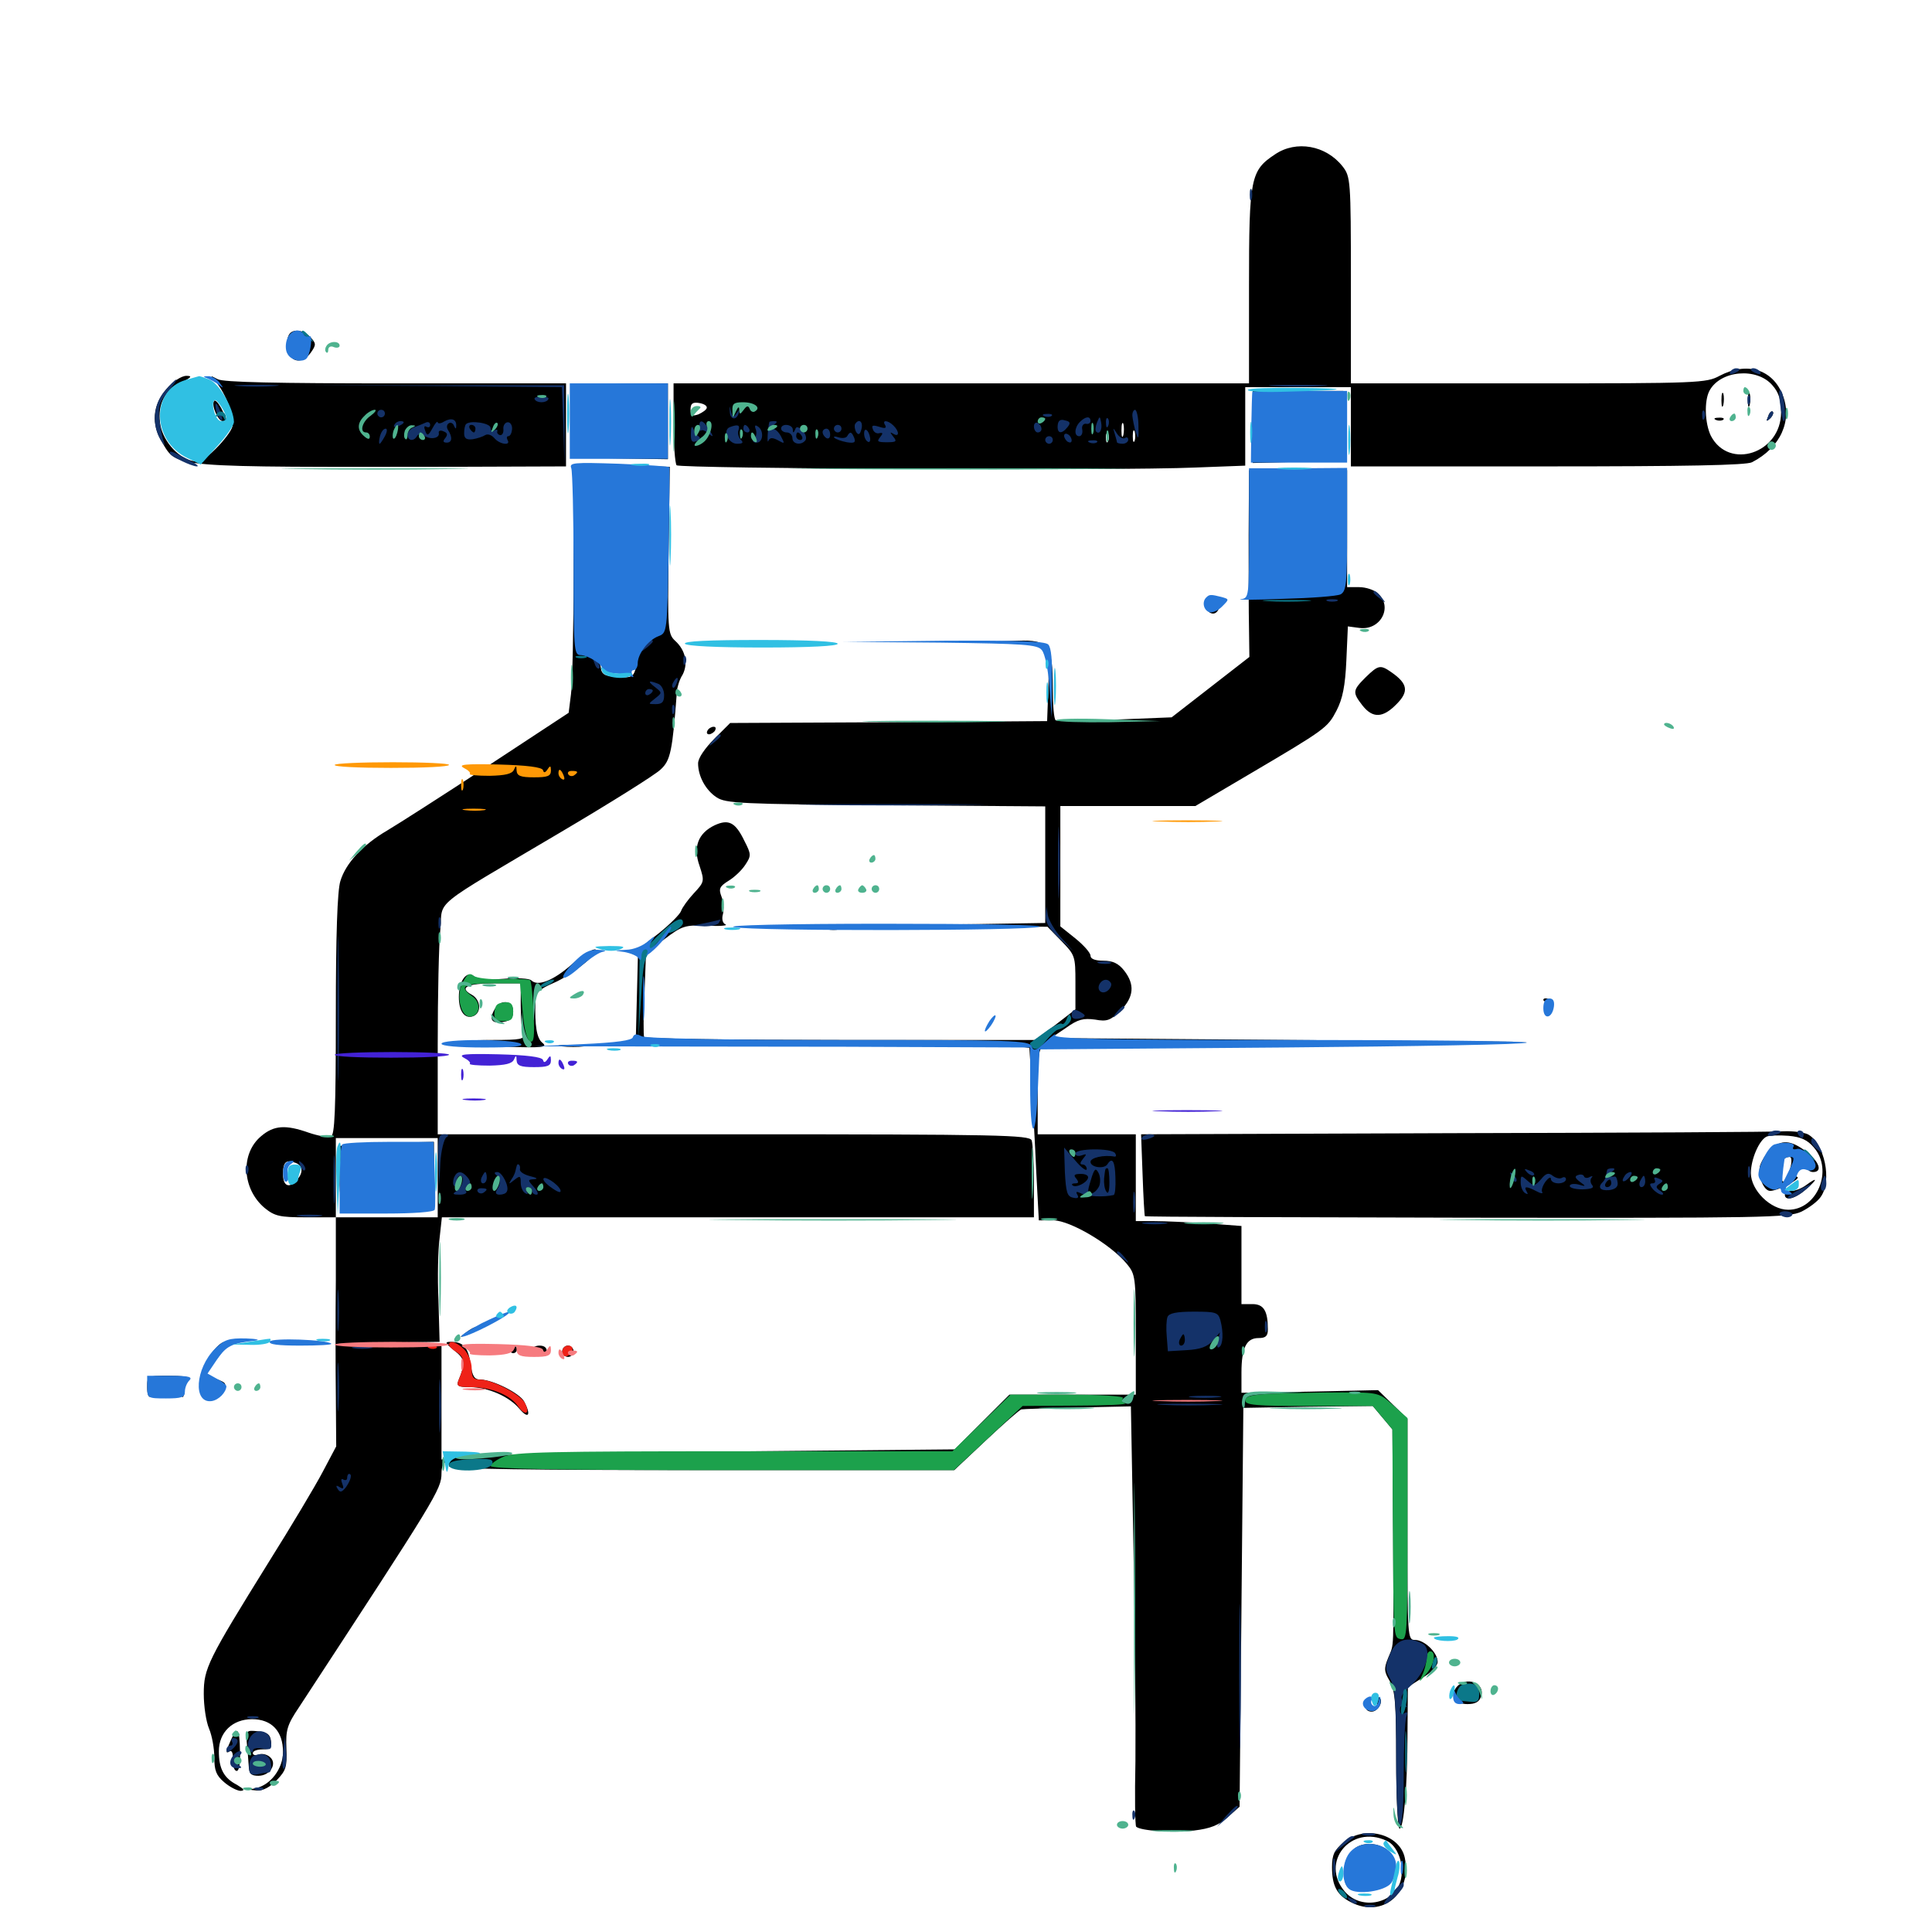 <svg xmlns="http://www.w3.org/2000/svg" viewBox="0 -1000 1000 1000">
	<path fill="#000000" d="M659.961 -920.117C647.266 -911.719 646.484 -908.008 646.484 -851.953V-801.562H497.656H348.633V-781.25C348.633 -770.117 349.414 -760.156 350.195 -759.18C352.148 -757.422 578.516 -756.25 618.75 -758.008L644.531 -758.984V-779.297V-799.609H671.875H699.219V-779.102V-758.594H800.977C872.266 -758.594 903.906 -759.18 906.836 -760.742C921.68 -768.359 927.93 -782.422 922.656 -795.703C917.383 -808.984 904.102 -812.891 890.039 -805.469C883.203 -801.758 879.102 -801.562 791.016 -801.562H699.219V-855.078C699.219 -906.836 699.023 -908.594 694.922 -913.867C686.328 -924.805 670.898 -927.539 659.961 -920.117ZM917.383 -800.586C920.703 -796.875 921.875 -792.969 921.875 -786.523C921.875 -765.43 894.922 -756.445 885.547 -774.414C882.422 -780.859 882.031 -792.383 884.766 -797.656C890.43 -808.398 909.375 -809.961 917.383 -800.586ZM365.82 -788.867C365.625 -787.891 363.672 -786.523 361.523 -785.547C358.203 -784.375 357.422 -784.961 357.422 -788.086C357.422 -791.016 358.398 -791.992 361.914 -791.406C364.258 -791.016 366.016 -790.039 365.82 -788.867ZM368.164 -780.078C367.578 -781.25 366.602 -782.031 366.016 -782.031C365.625 -782.031 365.234 -781.25 365.234 -780.078C365.234 -779.102 366.211 -778.125 367.383 -778.125C368.359 -778.125 368.75 -779.102 368.164 -780.078ZM581.445 -774.805C580.859 -772.852 580.469 -774.023 580.469 -777.148C580.469 -780.469 580.859 -781.836 581.445 -780.664C581.836 -779.297 581.836 -776.562 581.445 -774.805ZM587.305 -771.875C586.719 -770.508 586.328 -771.484 586.328 -774.219C586.328 -776.953 586.719 -777.93 587.305 -776.758C587.695 -775.391 587.695 -773.047 587.305 -771.875ZM573.633 -771.875C573.047 -770.312 572.461 -770.898 572.461 -773.047C572.266 -775.195 572.852 -776.367 573.438 -775.586C574.023 -775 574.219 -773.242 573.633 -771.875ZM891.016 -792.773C891.016 -789.648 891.406 -788.477 891.992 -790.43C892.383 -792.188 892.383 -794.922 891.992 -796.289C891.406 -797.461 891.016 -796.094 891.016 -792.773ZM904.688 -792.773C904.688 -789.648 905.078 -788.477 905.664 -790.43C906.055 -792.188 906.055 -794.922 905.664 -796.289C905.078 -797.461 904.688 -796.094 904.688 -792.773ZM915.234 -784.57C914.062 -781.836 914.258 -781.641 916.211 -783.398C917.578 -784.766 918.164 -786.328 917.578 -786.914C916.992 -787.5 915.82 -786.523 915.234 -784.57ZM888.281 -782.617C886.719 -783.203 887.305 -783.789 889.453 -783.789C891.602 -783.984 892.773 -783.398 891.992 -782.812C891.406 -782.227 889.648 -782.031 888.281 -782.617ZM149.219 -825.977C148.438 -824.414 148.633 -820.898 149.219 -818.164C150.781 -812.109 156.836 -811.719 160.938 -817.578C163.672 -821.484 163.672 -822.266 160.742 -825.391C156.836 -829.688 150.586 -830.078 149.219 -825.977ZM86.133 -798.633C78.906 -790.234 78.125 -780.469 83.984 -770.898C91.992 -757.812 86.719 -758.203 237.891 -758.398L292.969 -758.594V-780.078V-801.562H204.883C142.578 -801.562 115.625 -802.148 112.695 -803.711C108.594 -805.859 108.594 -805.859 111.719 -802.344C116.797 -796.484 121.484 -783.984 120.312 -779.297C119.727 -776.953 115.82 -771.875 111.719 -767.773C105.664 -761.719 103.125 -760.547 99.219 -761.523C91.406 -763.477 83.789 -772.656 82.812 -781.25C81.641 -791.016 85.156 -797.656 93.75 -801.953C99.219 -804.688 99.609 -805.469 96.484 -805.469C93.945 -805.469 89.453 -802.539 86.133 -798.633ZM282.617 -794.531C283.398 -795.117 282.227 -795.703 280.078 -795.508C277.93 -795.508 277.344 -794.922 278.906 -794.336C280.273 -793.75 282.031 -793.945 282.617 -794.531ZM300.391 -800.195C297.266 -799.414 296.875 -796.875 296.875 -781.25V-763.086L321.289 -762.695L345.703 -762.305V-781.836V-801.562L324.805 -801.367C313.086 -801.172 302.148 -800.781 300.391 -800.195ZM648.438 -779.102V-760.352L672.461 -760.938L696.289 -761.523L696.094 -767.969C695.898 -771.289 695.703 -779.492 695.508 -785.938L695.312 -797.656H671.875H648.438ZM672.852 -782.031C672.266 -781.055 670.312 -780.078 668.75 -780.078C667.188 -780.078 666.016 -781.055 666.016 -782.031C666.016 -783.203 667.773 -783.984 670.117 -783.984C672.266 -783.984 673.438 -783.203 672.852 -782.031ZM110.742 -792.383C109.375 -790.039 112.891 -782.031 115.234 -782.031C117.773 -782.031 117.773 -782.422 114.453 -788.867C112.891 -791.602 111.328 -793.359 110.742 -792.383ZM296.875 -704.688C296.875 -674.414 296.289 -645.508 295.508 -640.43L294.336 -631.055L252.148 -603.32C228.906 -588.086 205.664 -573.242 200.391 -570.117C187.695 -562.695 178.906 -553.125 176.172 -543.945C174.609 -539.062 173.828 -516.016 173.828 -474.609C173.828 -424.609 173.242 -412.5 171.289 -411.719C169.727 -411.133 164.648 -412.109 159.961 -413.672C147.852 -417.969 141.797 -417.578 135.156 -411.914C124.414 -402.93 125.195 -384.766 136.914 -374.805C142.188 -370.508 144.727 -369.922 158.398 -369.922H173.828V-390.43V-410.938H200.195H226.562V-390.43V-369.922H200.195H173.828V-337.305C173.633 -319.141 173.633 -292.578 173.828 -277.93L174.023 -251.367L166.992 -238.086C163.086 -230.664 150.586 -209.766 139.062 -191.406C107.422 -140.43 105.469 -136.523 105.469 -123.242C105.469 -116.992 106.641 -108.984 108.203 -105.273C109.766 -101.562 110.938 -94.922 110.938 -90.234C110.938 -83.594 111.914 -81.055 116.016 -77.539C118.945 -75 122.852 -73.047 124.609 -73.047C126.953 -73.242 126.172 -74.023 122.656 -76.172C115.82 -79.688 113.281 -84.57 113.281 -93.555C113.281 -103.32 120.312 -110.156 130.469 -110.156C140.625 -110.156 146.484 -103.906 146.484 -93.164C146.484 -84.57 140.039 -75.977 132.227 -74.414C128.516 -73.633 128.516 -73.633 133.008 -73.242C136.133 -73.047 139.844 -75 143.359 -78.711C148.047 -83.594 148.633 -85.547 148.242 -95.117C147.852 -104.492 148.633 -107.227 154.688 -116.211C225.977 -225.195 228.516 -229.102 228.516 -237.5C228.516 -240.625 229.492 -242.969 230.469 -242.969C231.641 -242.969 232.422 -242.188 232.422 -241.016C232.422 -239.648 277.344 -239.062 363.281 -239.062H493.945L510.547 -254.688C519.727 -263.281 527.93 -270.508 528.711 -270.508C529.492 -270.703 542.578 -271.094 557.812 -271.484L585.352 -272.07L586.719 -196.484C587.5 -154.883 587.891 -106.25 587.695 -88.281C587.305 -70.312 587.5 -55.078 588.086 -54.492C590.43 -52.344 607.617 -51.172 618.164 -52.539C626.367 -53.516 630.859 -55.273 635.352 -59.375L641.602 -64.844L642.578 -168.164L643.555 -271.289L676.953 -271.875L710.547 -272.266L715.625 -266.211L720.703 -260.156L721.094 -206.25C721.289 -142.773 721.68 -149.805 718.555 -141.992C716.211 -136.328 716.406 -134.766 719.336 -129.883C722.07 -125 722.656 -118.75 722.656 -88.867C722.656 -69.336 723.438 -53.516 724.414 -53.516C726.562 -53.516 728.516 -75.195 728.516 -103.32L728.711 -126.758L736.328 -131.641C740.82 -134.18 744.141 -137.891 744.141 -139.844C744.141 -144.531 737.305 -151.172 732.422 -151.172C728.516 -151.172 728.516 -152.539 728.516 -208.398V-265.625L720.898 -273.047L713.281 -280.469L677.93 -279.688L642.578 -279.102V-289.453C642.578 -302.344 645.117 -307.422 651.367 -307.422C655.078 -307.422 656.25 -308.398 656.25 -311.914C656.25 -321.484 654.102 -325 648.242 -325H642.578V-345.312V-365.43L624.609 -366.797C614.844 -367.383 602.539 -367.969 597.266 -367.969H587.891V-390.43V-412.891H562.5H537.109V-435.156C537.109 -453.711 537.695 -457.617 540.234 -458.594C541.992 -459.18 599.219 -459.961 667.578 -460.156L791.992 -460.742L667.969 -461.719L543.945 -462.695L551.758 -467.969C558.008 -472.461 560.742 -473.047 566.797 -472.266C573.047 -471.094 574.805 -471.875 580.078 -476.953C586.914 -483.984 587.5 -490.43 581.836 -497.656C578.906 -501.367 575.977 -502.734 571.094 -502.734C566.797 -502.734 564.453 -503.711 564.453 -505.273C564.453 -506.836 560.938 -510.742 556.641 -514.258L548.828 -520.508V-551.562V-582.812H583.789H618.75L645.898 -598.828C686.328 -622.656 687.109 -623.242 691.797 -632.227C694.922 -638.281 696.289 -644.922 696.875 -658.203L697.656 -675.781L703.516 -675C714.453 -673.438 721.094 -685.742 713.281 -692.773C711.328 -694.727 706.836 -696.094 703.516 -696.094H697.266V-726.367V-756.641H671.875H646.484L646.289 -723.047C646.289 -704.492 646.289 -682.617 646.484 -674.609L646.68 -659.961L626.562 -644.336L606.445 -628.711L577.148 -627.539C561.133 -626.953 547.266 -626.758 546.484 -627.148C545.508 -627.539 544.922 -635.156 544.922 -643.945C544.922 -666.016 542.773 -668.945 526.758 -668.359L514.648 -667.969L526.758 -667.383C541.992 -666.406 543.359 -664.453 542.578 -642.773L541.992 -626.758L459.961 -626.172L377.93 -625.781L369.727 -617.578C364.844 -612.695 361.328 -607.617 361.328 -604.883C361.328 -598.242 365.234 -591.016 370.898 -587.305C375.586 -584.18 383.398 -583.789 458.594 -583.203L541.016 -582.617V-552.539V-522.266L504.492 -521.68L467.773 -521.289L504.883 -520.703L542.188 -520.312L549.414 -512.891C556.445 -505.664 556.641 -505.078 556.641 -491.406V-477.539L546.289 -469.531L535.742 -461.719H434.961C379.492 -461.719 333.789 -462.305 333.398 -463.281C333.008 -464.062 333.008 -474.219 333.594 -485.742L334.375 -506.836L344.141 -514.062C352.93 -520.703 354.492 -521.289 365.82 -520.898C372.461 -520.508 376.758 -520.898 375.586 -521.484C374.023 -522.07 373.438 -524.414 374.219 -526.953C374.805 -529.297 374.414 -533.398 373.438 -535.938C371.875 -540.039 372.461 -541.211 377.148 -544.141C380.078 -545.898 383.984 -549.609 385.742 -552.344C388.867 -557.031 388.867 -557.812 385.352 -564.648C380.664 -574.414 377.148 -576.172 369.922 -572.852C361.328 -568.75 358.594 -561.523 362.109 -551.758C364.648 -543.945 364.648 -543.555 359.18 -537.695C356.25 -534.57 353.125 -530.273 352.539 -528.516C351.953 -526.758 346.68 -521.484 340.82 -516.797L330.273 -508.594L329.688 -485.547L329.102 -462.695L323.047 -460.742C318.945 -459.375 348.438 -458.984 416.797 -459.375C471.68 -459.766 520.312 -459.57 524.609 -458.789L532.812 -457.617L533.984 -438.672C534.57 -428.32 535.742 -408.203 536.328 -394.141L537.695 -368.359H545.312C554.102 -368.164 574.609 -356.055 583.008 -346.094C587.695 -340.43 587.891 -339.453 587.891 -309.18V-278.125H555.273H522.461L508.203 -263.867L494.141 -249.805L367.578 -248.633C298.047 -247.852 238.281 -246.68 234.961 -245.898L228.516 -244.531V-274.023V-303.32L201.758 -304.102L174.805 -304.688L201.172 -305.078L227.539 -305.469L226.953 -326.953C226.367 -338.867 226.758 -353.32 227.539 -359.18L228.711 -369.922H382.031H535.156V-388.281C535.156 -398.438 534.57 -408.008 533.984 -409.766C532.812 -412.5 517.578 -412.891 379.688 -412.891H226.562V-459.375C226.562 -484.766 227.148 -511.719 227.93 -518.945C229.297 -534.766 222.07 -528.906 290.039 -569.141C315.82 -584.375 339.258 -599.023 341.992 -601.758C347.07 -606.445 348.047 -611.133 350.391 -642.383C350.586 -644.531 351.758 -648.438 353.32 -650.781C356.25 -656.445 354.883 -663.477 349.414 -668.359C345.703 -671.875 345.508 -674.023 346.094 -715.234L346.68 -758.398L321.68 -758.984L296.875 -759.57ZM683.203 -690.82C689.258 -691.211 684.18 -691.406 671.875 -691.406C659.57 -691.406 654.492 -691.211 660.742 -690.82C666.797 -690.43 676.953 -690.43 683.203 -690.82ZM337.891 -670.117C337.891 -669.727 335.938 -667.773 333.594 -665.625L329.102 -661.914L332.812 -666.406C336.328 -670.508 337.891 -671.68 337.891 -670.117ZM320.898 -660.156C325.977 -659.961 330.078 -659.57 330.078 -658.984C330.078 -658.398 329.492 -656.055 328.906 -653.516C327.734 -649.609 326.562 -649.023 319.531 -649.609C312.891 -650 311.328 -650.977 310.938 -654.688C310.352 -657.812 308.594 -659.57 304.492 -660.352C301.367 -660.938 298.828 -662.109 298.828 -663.086C298.828 -663.867 301.758 -663.672 305.273 -662.305C308.594 -661.133 315.625 -660.156 320.898 -660.156ZM153.125 -398.047C157.031 -396.484 157.031 -392.578 153.125 -388.672C149.414 -384.766 146.484 -386.328 146.484 -392.188C146.484 -398.633 148.047 -400 153.125 -398.047ZM630.469 -274.805C638.672 -275 631.836 -275.391 615.234 -275.391C598.633 -275.391 591.797 -275 600.195 -274.805C608.398 -274.414 622.07 -274.414 630.469 -274.805ZM625.391 -689.844C622.852 -687.305 624.609 -682.422 627.93 -682.422C631.25 -682.422 633.008 -689.648 629.883 -691.016C628.516 -691.406 626.562 -691.016 625.391 -689.844ZM706.836 -649.414C700 -642.578 700 -641.602 705.273 -634.766C710.547 -628.125 715.82 -628.32 722.852 -635.547C729.297 -641.992 728.711 -646.094 720.312 -651.953C714.453 -656.055 713.477 -655.859 706.836 -649.414ZM366.211 -621.875C365.625 -620.898 365.82 -619.922 366.992 -619.922C367.969 -619.922 369.531 -620.898 370.117 -621.875C370.703 -623.047 370.508 -623.828 369.336 -623.828C368.359 -623.828 366.797 -623.047 366.211 -621.875ZM428.32 -518.945C426.367 -519.531 427.539 -519.922 430.664 -519.922C433.984 -519.922 435.352 -519.531 434.18 -518.945C432.812 -518.555 430.078 -518.555 428.32 -518.945ZM295.898 -500.781C286.328 -492.383 278.32 -489.258 275 -492.578C274.023 -493.555 267.773 -493.945 260.547 -493.359C252.734 -492.773 247.07 -493.164 245.312 -494.727C241.602 -497.852 237.5 -492.383 237.5 -483.984C237.5 -476.367 240.625 -472.461 244.922 -474.023C249.414 -475.781 248.828 -482.617 244.141 -485.156C237.305 -488.867 241.797 -491.016 256.055 -491.016H269.531V-479.492C269.531 -473.047 270.117 -466.602 270.703 -464.844C271.68 -462.109 269.531 -461.719 255.078 -461.719C229.883 -461.719 234.766 -458.789 261.328 -458.203C280.664 -457.617 283.594 -457.812 280.859 -460.156C277.734 -462.5 276.758 -469.141 277.148 -481.836C277.344 -486.328 278.906 -487.891 286.523 -491.211C296.289 -495.312 312.5 -508.594 307.812 -508.594C306.25 -508.594 300.781 -505.078 295.898 -500.781ZM798.828 -482.422C798.828 -483.984 802.539 -483.203 803.711 -481.25C804.297 -480.078 803.516 -479.883 801.953 -480.469C800.195 -481.055 798.828 -482.031 798.828 -482.422ZM255.859 -477.344C252.93 -472.07 254.688 -469.922 260.742 -471.094C264.258 -471.68 265.625 -473.242 265.625 -476.562C265.625 -482.422 258.789 -483.008 255.859 -477.344ZM290.625 -458.398C287.109 -458.789 289.453 -459.18 295.898 -459.18C302.344 -459.18 305.273 -458.789 302.344 -458.398C299.414 -458.008 294.141 -458.008 290.625 -458.398ZM752.93 -413.477L590.625 -412.891L591.406 -391.797C591.797 -380.273 592.383 -370.703 592.578 -370.508C592.969 -370.117 667.773 -369.922 759.18 -369.727C913.867 -369.531 925.586 -369.727 932.422 -372.852C936.328 -374.805 940.82 -378.125 942.383 -380.469C948.438 -388.867 944.336 -408.203 935.742 -412.891C933.594 -413.867 928.125 -414.648 923.438 -414.453C918.75 -414.062 841.992 -413.672 752.93 -413.477ZM938.867 -406.055C949.023 -394.336 940.625 -373.828 925.586 -373.828C916.406 -373.828 906.25 -383.984 906.25 -392.773C906.25 -400 910.547 -409.961 914.453 -411.719C915.82 -412.305 920.898 -412.5 925.781 -412.109C932.227 -411.523 935.547 -409.961 938.867 -406.055ZM916.406 -405.078C914.062 -402.93 911.719 -399.023 910.938 -396.484C909.766 -391.406 912.891 -383.594 916.211 -383.594C920.117 -383.594 932.422 -389.844 930.273 -390.82C928.906 -391.406 927.734 -392.773 927.734 -393.945C927.734 -394.922 928.32 -395.312 929.102 -394.727C929.688 -393.945 931.445 -394.336 933.008 -395.508C934.766 -397.266 935.547 -397.07 935.547 -395.508C935.547 -394.336 936.914 -393.359 938.477 -393.359C943.555 -393.359 941.602 -398.828 934.961 -403.906C926.953 -409.961 922.07 -410.352 916.406 -405.078ZM919.336 -401.562C917.383 -399.609 916.016 -395.508 916.016 -392.383C916.016 -388.281 915.43 -387.305 913.867 -388.867C911.328 -391.406 916.602 -405.078 920.117 -405.078C921.68 -405.078 921.289 -403.906 919.336 -401.562ZM926.758 -395.898C924.805 -387.695 921.875 -385.742 921.875 -392.578C921.875 -398.828 923.047 -401.172 926.367 -401.172C927.344 -401.172 927.539 -398.828 926.758 -395.898ZM934.766 -386.523C932.617 -384.961 929.297 -383.594 927.344 -383.594C925.391 -383.594 923.828 -382.812 923.828 -381.641C923.828 -378.125 929.297 -379.492 934.961 -384.57C941.016 -389.844 940.82 -391.016 934.766 -386.523ZM183.203 -407.617L175.781 -406.836V-391.406C175.781 -379.297 176.367 -375.977 178.906 -375C180.664 -374.414 191.602 -373.828 203.32 -373.828H224.609V-391.406V-408.984L207.617 -408.594C198.047 -408.398 187.109 -408.008 183.203 -407.617ZM241.016 -310.156C237.5 -307.422 237.5 -307.422 242.188 -309.57C248.242 -312.305 249.219 -313.281 246.875 -313.281C245.703 -313.281 243.164 -311.914 241.016 -310.156ZM109.375 -299.219C104.492 -291.406 102.93 -285.938 103.906 -279.883C104.688 -273.828 110.938 -273.633 114.844 -279.688C117.578 -283.984 117.383 -284.18 111.719 -286.328L105.664 -288.672L112.5 -297.07C117.578 -303.125 118.555 -305.469 116.406 -305.469C114.648 -305.469 111.523 -302.539 109.375 -299.219ZM235.156 -300.977C240.82 -296.484 241.016 -294.531 237.305 -285.547C236.133 -282.617 237.109 -282.031 242.969 -282.031C252.539 -282.031 263.672 -277.148 268.945 -270.703C273.633 -265.234 275 -267.578 271.289 -274.609C268.945 -278.906 255.273 -285.742 248.828 -285.938C245.508 -285.938 244.531 -287.5 243.555 -293.945C242.383 -302.539 239.844 -305.469 233.398 -305.469C230.078 -305.469 230.273 -304.883 235.156 -300.977ZM263.672 -301.562C263.672 -300.586 264.648 -299.609 265.625 -299.609C266.797 -299.609 267.578 -300.586 267.578 -301.562C267.578 -302.734 266.797 -303.516 265.625 -303.516C264.648 -303.516 263.672 -302.734 263.672 -301.562ZM275.391 -301.367C275.391 -300.195 276.562 -299.609 278.125 -300.195C279.688 -300.781 281.445 -300.391 282.031 -299.023C282.422 -297.656 283.008 -298.242 283.008 -300.195C283.203 -302.344 281.836 -303.516 279.297 -303.516C277.148 -303.516 275.391 -302.539 275.391 -301.367ZM291.016 -300.586C291.016 -299.023 292.383 -297.656 293.945 -297.656C295.508 -297.656 296.875 -299.023 296.875 -300.586C296.875 -302.148 295.508 -303.516 293.945 -303.516C292.383 -303.516 291.016 -302.148 291.016 -300.586ZM76.172 -281.836C76.172 -278.32 76.953 -276.367 78.125 -277.148C79.297 -277.93 79.688 -280.078 79.102 -281.836C78.32 -284.766 79.492 -285.352 87.305 -285.742C100.391 -286.133 100.391 -287.891 87.305 -287.891C76.172 -287.891 76.172 -287.891 76.172 -281.836ZM93.945 -278.906C93.945 -276.758 94.531 -276.172 95.117 -277.734C95.703 -279.102 95.508 -280.859 94.922 -281.445C94.336 -282.227 93.75 -281.055 93.945 -278.906ZM753.906 -126.758C750.195 -122.266 753.125 -117.969 759.57 -117.969C763.672 -117.969 765.82 -119.141 766.602 -122.07C768.945 -128.906 758.789 -132.617 753.906 -126.758ZM712.891 -119.141C712.891 -116.797 711.914 -116.016 709.961 -116.797C708.398 -117.383 707.031 -116.992 707.031 -116.016C707.031 -114.844 708.398 -114.062 709.961 -114.062C713.281 -114.062 716.211 -119.336 714.062 -121.289C713.477 -122.07 712.891 -120.898 712.891 -119.141ZM119.531 -99.414C116.797 -93.359 116.602 -91.992 118.945 -93.555C120.117 -94.141 120.703 -92.188 120.508 -89.453C120.312 -86.523 121.094 -83.789 122.266 -83.398C123.633 -83.008 124.414 -86.328 124.219 -93.555C124.023 -105.469 122.852 -106.836 119.531 -99.414ZM127.734 -98.047C128.125 -94.531 128.516 -89.258 128.711 -86.328C128.906 -81.836 129.883 -80.859 133.789 -80.859C139.844 -80.859 143.75 -87.305 139.648 -90.625C138.086 -91.992 135.352 -92.578 133.789 -91.797C132.227 -91.211 130.859 -91.602 130.859 -92.578C130.859 -93.75 133.203 -94.531 135.938 -94.531C140.039 -94.531 140.82 -95.312 140.234 -99.023C139.844 -102.344 138.086 -103.516 133.398 -103.906C127.539 -104.492 127.344 -104.297 127.734 -98.047ZM137.5 -86.328C136.133 -84.18 130.859 -84.375 130.859 -86.523C130.859 -87.695 132.617 -88.281 134.57 -88.086C136.719 -88.086 137.891 -87.109 137.5 -86.328ZM695.508 -46.484C690.625 -42.383 689.453 -40.039 689.453 -33.594C689.453 -23.828 691.992 -19.141 699.219 -15.43C715.43 -7.031 730.859 -19.727 727.148 -38.281C724.609 -50.781 706.25 -55.469 695.508 -46.484ZM717.578 -47.266C723.242 -44.922 726.758 -35.547 725.195 -27.539C722.656 -14.844 704.883 -10.742 696.094 -20.898C683.008 -36.133 699.219 -55.859 717.578 -47.266ZM700.391 -42.578C694.531 -36.719 694.141 -22.266 699.805 -22.266C701.367 -22.266 701.367 -22.852 699.609 -24.609C696.484 -27.734 696.68 -30.469 700.195 -35.156C702.148 -37.5 702.93 -37.891 702.734 -35.938C702.344 -34.375 703.516 -33.203 705.078 -33.008C706.641 -33.008 710.352 -31.641 713.281 -30.273C717.773 -27.93 718.359 -26.953 716.406 -24.414C714.844 -22.461 715.625 -22.656 718.359 -25C723.633 -29.688 723.828 -36.719 718.75 -41.797C714.062 -46.484 704.688 -46.875 700.391 -42.578Z"/>
	<path fill="#ff9906" d="M173.242 -604.102C172.656 -603.125 185.742 -602.539 202.344 -602.539C218.945 -602.539 232.422 -603.125 232.422 -604.102C232.422 -604.883 219.336 -605.469 203.32 -605.469C187.109 -605.469 173.633 -604.883 173.242 -604.102ZM240.039 -602.539C242.383 -601.367 243.75 -600 243.164 -599.414C242.773 -598.828 247.266 -598.438 253.516 -598.438C261.523 -598.633 265.039 -599.414 266.016 -601.562C266.992 -603.906 267.383 -603.906 267.383 -601.172C267.578 -598.438 269.336 -597.656 276.367 -597.656C283.398 -597.656 285.156 -598.242 285.156 -601.172C285.156 -603.711 284.766 -603.906 283.398 -601.758C282.227 -600 281.445 -599.805 281.055 -601.367C280.469 -602.93 272.656 -603.906 258.008 -604.297C240.625 -604.688 236.914 -604.297 240.039 -602.539ZM289.062 -599.805C289.062 -598.633 289.844 -597.266 291.016 -596.68C292.188 -596.094 292.383 -596.875 291.797 -598.438C290.43 -601.953 289.062 -602.539 289.062 -599.805ZM294.141 -599.219C293.555 -600.195 294.336 -600.977 295.898 -600.977C299.219 -600.977 299.609 -600.391 297.07 -598.633C296.094 -598.047 294.727 -598.242 294.141 -599.219ZM239.648 -591.406C240.039 -592.578 240.039 -594.922 239.648 -596.289C239.062 -597.461 238.672 -596.484 238.672 -593.75C238.672 -591.016 239.062 -590.039 239.648 -591.406ZM240.82 -580.664C237.695 -581.055 239.844 -581.445 245.117 -581.445C250.586 -581.445 252.93 -581.055 250.586 -580.664C248.047 -580.273 243.75 -580.273 240.82 -580.664ZM600.195 -574.805C591.797 -575 598.242 -575.391 614.258 -575.391C630.469 -575.391 637.305 -575 629.492 -574.805C621.68 -574.414 608.594 -574.414 600.195 -574.805Z"/>
	<path fill="#ef2218" d="M232.422 -303.906C232.422 -303.125 234.18 -301.367 236.523 -300C240.625 -297.461 240.82 -293.75 237.305 -285.547C236.133 -282.422 237.109 -282.031 243.945 -282.031C254.102 -282.031 264.258 -277.93 268.164 -272.07C271.875 -266.797 274.609 -268.164 271.68 -273.828C269.336 -278.32 254.688 -285.938 248.438 -285.938C244.922 -285.938 244.141 -287.109 244.141 -291.797C244.141 -295.117 242.383 -299.414 240.234 -301.562C236.328 -305.469 232.422 -306.641 232.422 -303.906ZM222.266 -302.148C220.703 -302.734 221.289 -303.32 223.438 -303.32C225.586 -303.516 226.758 -302.93 225.977 -302.344C225.391 -301.758 223.633 -301.562 222.266 -302.148ZM291.016 -300.391C291.016 -298.633 291.992 -297.656 293.359 -298.047C296.875 -299.219 297.461 -303.516 294.141 -303.516C292.383 -303.516 291.016 -302.148 291.016 -300.391Z"/>
	<path fill="#1ca14c" d="M239.453 -491.406C235.742 -484.18 238.672 -472.852 243.945 -473.828C248.633 -474.805 249.023 -481.25 244.336 -484.375C237.305 -489.453 239.844 -491.016 254.688 -491.016H269.141L270.508 -476.562C271.289 -467.383 272.656 -461.719 274.414 -460.938C276.367 -460.156 276.758 -463.281 276.172 -475.781C275.781 -484.57 275 -491.992 274.414 -492.578C273.828 -493.164 267.773 -493.359 260.547 -493.164C253.32 -492.969 246.68 -493.75 245.117 -494.922C242.969 -496.68 241.797 -495.898 239.453 -491.406ZM257.227 -479.883C256.445 -479.297 255.859 -476.953 255.859 -475C255.859 -472.461 257.227 -471.484 260.742 -471.484C264.648 -471.484 265.625 -472.461 265.625 -476.367C265.625 -479.883 264.648 -481.25 262.109 -481.25C260.156 -481.25 257.812 -480.664 257.227 -479.883ZM659.766 -278.711C648.047 -278.125 644.531 -277.344 644.531 -275.195C644.531 -272.656 650 -272.266 677.539 -272.266H710.547L715.625 -266.211L720.703 -260.156L720.898 -216.016C721.289 -151.367 721.094 -152.344 725.195 -151.562C728.32 -150.977 728.516 -154.688 728.516 -208.398V-266.016L721.094 -272.656C713.867 -279.102 713.672 -279.297 694.336 -279.297C683.594 -279.297 667.969 -278.906 659.766 -278.711ZM508.008 -263.477L492.969 -248.828H380.078C286.133 -248.828 266.406 -248.438 260.742 -246.094C257.031 -244.531 253.906 -242.188 253.906 -241.211C253.906 -239.648 291.211 -239.062 373.828 -239.062H493.75L511.523 -255.664L529.297 -272.266L557.031 -272.461C572.461 -272.461 583.789 -273.047 582.422 -273.633C581.25 -274.023 580.469 -275.391 581.25 -276.367C581.836 -277.344 570.117 -278.125 552.539 -278.125H523.047ZM738.281 -141.211C738.281 -139.062 737.305 -135.352 736.133 -133.008C734.18 -128.906 734.375 -128.906 738.086 -133.398C742.383 -138.086 743.555 -145.312 740.234 -145.312C739.258 -145.312 738.281 -143.555 738.281 -141.211Z"/>
	<path fill="#143269" d="M646.875 -899.219C646.875 -896.484 647.266 -895.508 647.852 -896.875C648.242 -898.047 648.242 -900.391 647.852 -901.758C647.266 -902.93 646.875 -901.953 646.875 -899.219ZM895.508 -807.422C894.922 -806.25 895.703 -806.055 897.266 -806.641C900.781 -808.008 901.367 -809.375 898.633 -809.375C897.461 -809.375 896.094 -808.594 895.508 -807.422ZM906.25 -808.594C906.25 -810.156 909.961 -809.375 911.133 -807.422C911.719 -806.25 910.938 -806.055 909.375 -806.641C907.617 -807.227 906.25 -808.203 906.25 -808.594ZM85.156 -797.461C79.297 -790.625 78.516 -779.883 83.203 -772.266C85.156 -769.141 85.742 -768.75 84.766 -771.289C83.984 -773.438 83.008 -778.711 82.422 -783.203C81.836 -789.648 82.617 -792.188 86.914 -797.266C89.844 -800.781 91.797 -803.516 91.211 -803.516C90.625 -803.516 87.891 -800.781 85.156 -797.461ZM123.633 -800.195C118.359 -800.586 122.656 -800.781 132.812 -800.781C142.969 -800.781 147.266 -800.586 142.188 -800.195C136.914 -799.805 128.711 -799.805 123.633 -800.195ZM225.977 -800.195L290.82 -799.609L291.602 -779.102L292.188 -758.594V-779.492L291.992 -800.586H226.562H161.133ZM659.766 -800.195C652.93 -800.586 658.398 -800.781 671.875 -800.781C685.352 -800.781 690.82 -800.586 684.18 -800.195C677.344 -799.805 666.406 -799.805 659.766 -800.195ZM921.289 -791.602C921.875 -786.914 922.656 -782.617 923.047 -782.227C924.805 -780.273 923.633 -794.922 922.07 -797.461C920.898 -799.414 920.508 -797.266 921.289 -791.602ZM276.758 -793.359C277.148 -792.383 278.711 -791.797 280.273 -791.797C281.836 -791.797 283.398 -792.383 283.789 -793.359C284.375 -794.141 282.812 -794.727 280.273 -794.727C277.734 -794.727 276.172 -794.141 276.758 -793.359ZM904.492 -792.578C904.492 -790.43 905.078 -789.844 905.664 -791.406C906.25 -792.773 906.055 -794.531 905.469 -795.117C904.883 -795.898 904.297 -794.727 904.492 -792.578ZM111.523 -789.844C111.523 -788.281 112.305 -785.547 113.281 -783.984C115.625 -780.469 115.625 -783.594 113.281 -788.867C112.109 -791.406 111.523 -791.797 111.523 -789.844ZM377.734 -786.914C377.93 -782.617 381.25 -782.227 382.422 -786.328C383.008 -788.281 382.617 -788.086 381.25 -786.133C379.688 -783.789 379.102 -783.984 378.32 -787.109C377.539 -790.43 377.539 -790.43 377.734 -786.914ZM195.312 -785.938C195.312 -784.961 196.289 -783.984 197.266 -783.984C198.438 -783.984 199.219 -784.961 199.219 -785.938C199.219 -787.109 198.438 -787.891 197.266 -787.891C196.289 -787.891 195.312 -787.109 195.312 -785.938ZM586.133 -784.57C586.328 -782.617 587.109 -778.906 587.891 -776.172C589.258 -772.07 589.453 -772.656 589.258 -779.688C589.258 -784.18 588.281 -787.891 587.5 -787.891C586.719 -787.891 585.938 -786.328 586.133 -784.57ZM881.055 -784.766C881.055 -782.617 881.641 -782.031 882.227 -783.594C882.812 -784.961 882.617 -786.719 882.031 -787.305C881.445 -788.086 880.859 -786.914 881.055 -784.766ZM915.234 -784.57C914.062 -781.836 914.258 -781.641 916.211 -783.398C917.578 -784.766 918.164 -786.328 917.578 -786.914C916.992 -787.5 915.82 -786.523 915.234 -784.57ZM540.625 -784.57C539.062 -785.156 539.648 -785.742 541.797 -785.742C543.945 -785.938 545.117 -785.352 544.336 -784.766C543.75 -784.18 541.992 -783.984 540.625 -784.57ZM229.883 -781.836C228.125 -780.664 226.562 -780.664 226.562 -781.445C226.367 -782.227 225.195 -780.859 223.828 -778.32C221.68 -774.414 221.094 -774.219 220.117 -776.953C219.336 -778.906 219.531 -779.883 220.703 -779.102C221.875 -778.516 222.656 -778.906 222.656 -780.078C222.656 -781.445 221.484 -781.836 220.312 -781.25C218.945 -780.664 216.211 -779.492 214.453 -778.906C212.5 -778.125 210.938 -776.367 210.938 -775C210.938 -771.875 214.062 -771.289 215.82 -774.219C216.602 -775.586 218.164 -775.586 219.336 -774.609C222.656 -772.266 227.539 -773.047 227.148 -775.781C226.758 -776.953 227.93 -777.539 229.492 -776.758C231.641 -775.977 231.836 -775 230.469 -773.242C229.102 -771.68 229.297 -770.898 231.25 -770.898C233.984 -770.898 234.375 -773.633 231.836 -777.539C231.055 -778.711 231.25 -780.273 232.227 -780.859C233.203 -781.641 234.57 -780.859 234.961 -779.688C235.742 -777.93 236.133 -777.734 236.133 -779.492C236.328 -783.008 233.789 -783.984 229.883 -781.836ZM547.461 -779.883C547.07 -775.586 549.414 -775 552.539 -778.906C554.297 -781.055 553.906 -781.836 551.172 -782.422C548.828 -783.203 547.656 -782.227 547.461 -779.883ZM558.984 -781.641C556.055 -778.711 555.859 -774.219 558.594 -774.219C559.766 -774.219 560.547 -775.781 560.156 -777.734C559.766 -779.492 560.742 -780.859 562.109 -780.664C563.281 -780.273 564.453 -781.055 564.453 -782.031C564.453 -784.766 561.914 -784.57 558.984 -781.641ZM567.773 -781.25C566.992 -779.297 566.797 -777.148 567.383 -776.562C569.141 -774.805 570.703 -777.734 569.922 -781.445C569.336 -784.766 569.141 -784.766 567.773 -781.25ZM572.461 -780.859C572.461 -778.711 573.047 -778.125 573.633 -779.688C574.219 -781.055 574.023 -782.812 573.438 -783.398C572.852 -784.18 572.266 -783.008 572.461 -780.859ZM204.102 -780.078C203.516 -778.906 204.297 -778.711 205.859 -779.297C209.375 -780.664 209.961 -782.031 207.227 -782.031C206.055 -782.031 204.688 -781.25 204.102 -780.078ZM241.211 -780.469C240.625 -779.883 240.234 -777.734 240.234 -775.781C240.234 -773.047 241.406 -772.266 244.727 -772.656C247.07 -773.047 250 -774.023 251.172 -774.805C252.539 -775.586 254.492 -774.805 255.859 -773.242C258.594 -769.922 264.648 -769.141 262.695 -772.266C262.109 -773.438 262.305 -774.219 263.086 -774.219C264.062 -774.219 264.844 -775.781 265.039 -777.734C265.234 -779.688 264.258 -781.445 262.891 -781.445C261.523 -781.445 260.352 -779.883 260.547 -777.93C260.742 -775.977 259.961 -774.609 258.789 -774.805C257.812 -775 257.031 -775.977 257.422 -776.758C257.617 -777.734 257.031 -777.93 255.859 -777.148C254.883 -776.562 253.906 -777.148 253.906 -778.516C253.906 -781.055 243.359 -782.617 241.211 -780.469ZM246.094 -778.125C246.094 -777.148 245.703 -776.172 245.312 -776.172C244.727 -776.172 243.75 -777.148 243.164 -778.125C242.578 -779.297 242.969 -780.078 243.945 -780.078C245.117 -780.078 246.094 -779.297 246.094 -778.125ZM361.914 -779.102C361.914 -777.539 362.5 -776.562 362.891 -777.148C363.477 -777.734 365.234 -776.953 366.797 -775.586C369.336 -773.438 369.531 -773.828 366.992 -777.734C363.867 -782.812 361.914 -783.203 361.914 -779.102ZM398.242 -781.641C397.461 -779.102 396.875 -769.922 397.656 -771.68C398.438 -773.633 399.805 -773.633 402.734 -772.07C406.25 -770.117 406.25 -770.312 404.297 -774.023C403.125 -776.367 401.172 -778.125 399.805 -778.125C398.438 -778.125 398.633 -778.906 400.391 -780.078C402.344 -781.25 402.539 -782.031 400.977 -782.031C399.609 -782.031 398.438 -781.836 398.242 -781.641ZM442.578 -780.469C442.188 -779.688 442.383 -777.734 443.164 -776.367C444.336 -774.609 445.117 -775 445.898 -777.93C446.875 -781.836 444.531 -783.594 442.578 -780.469ZM458.203 -779.883C458.984 -778.32 458.008 -778.125 455.078 -779.102C451.758 -780.078 450.977 -779.883 451.758 -777.93C452.148 -776.367 453.711 -775.391 455.078 -775.781C457.031 -776.172 457.227 -775.781 455.469 -773.633C453.711 -771.484 454.297 -771.094 458.984 -771.094C463.867 -771.094 464.453 -771.484 462.305 -774.023C460.547 -776.367 460.547 -776.562 462.5 -775.391C465.43 -773.633 465.625 -776.562 462.5 -779.688C459.57 -782.617 456.25 -782.812 458.203 -779.883ZM535.156 -779.297C535.156 -777.539 536.133 -776.172 537.109 -776.172C538.281 -776.172 539.062 -776.953 539.062 -777.93C539.062 -779.102 538.281 -780.469 537.109 -781.055C536.133 -781.641 535.156 -780.859 535.156 -779.297ZM357.617 -775.781C357.422 -771.68 358.203 -770.703 360.547 -771.68C362.305 -772.266 362.695 -773.438 361.719 -774.023C360.742 -774.609 359.375 -776.562 358.789 -778.125C358.203 -779.883 357.617 -778.906 357.617 -775.781ZM377.734 -778.906C373.828 -777.344 376.953 -770.312 381.445 -770.312C384.57 -770.312 384.961 -770.898 383.398 -772.461C382.227 -773.633 381.641 -775.977 382.227 -777.344C383.203 -780.078 381.836 -780.469 377.734 -778.906ZM384.766 -778.125C384.766 -777.148 385.742 -776.172 386.914 -776.172C387.891 -776.172 388.281 -777.148 387.695 -778.125C387.109 -779.297 386.133 -780.078 385.547 -780.078C385.156 -780.078 384.766 -779.297 384.766 -778.125ZM391.211 -777.734C391.797 -775.977 391.406 -773.828 390.43 -772.852C389.258 -771.68 389.648 -770.898 391.602 -770.898C395.117 -770.898 395.508 -777.344 392.188 -779.297C390.82 -780.273 390.43 -779.688 391.211 -777.734ZM404.297 -778.125C404.297 -777.148 405.664 -776.172 407.227 -776.172C408.789 -776.172 410.156 -774.805 410.156 -773.242C410.156 -769.922 415.039 -769.336 416.992 -772.266C417.578 -773.438 416.992 -775.586 415.234 -777.148C413.086 -779.297 412.109 -779.492 411.523 -777.539C410.742 -775.781 410.352 -775.781 410.352 -777.734C410.156 -780.469 404.297 -781.055 404.297 -778.125ZM415.039 -774.219C415.625 -773.242 415.234 -772.266 414.258 -772.266C413.086 -772.266 412.109 -773.242 412.109 -774.219C412.109 -775.391 412.5 -776.172 412.891 -776.172C413.477 -776.172 414.453 -775.391 415.039 -774.219ZM431.641 -778.125C431.641 -777.148 432.617 -776.172 433.594 -776.172C434.766 -776.172 435.547 -777.148 435.547 -778.125C435.547 -779.297 434.766 -780.078 433.594 -780.078C432.617 -780.078 431.641 -779.297 431.641 -778.125ZM196.68 -774.219C196.094 -772.07 196.094 -770.312 196.484 -770.312C196.875 -770.312 198.047 -772.07 199.219 -774.219C200.391 -776.367 200.586 -778.125 199.609 -778.125C198.438 -778.125 197.266 -776.367 196.68 -774.219ZM425.781 -776.367C425.781 -775.195 426.758 -773.828 427.734 -773.242C428.906 -772.656 429.688 -773.438 429.688 -775C429.688 -776.758 428.906 -778.125 427.734 -778.125C426.758 -778.125 425.781 -777.344 425.781 -776.367ZM447.266 -775.586C447.266 -773.828 448.047 -772.07 449.023 -771.484C450 -770.703 450.586 -771.68 450.391 -773.242C449.805 -777.344 447.266 -779.297 447.266 -775.586ZM576.953 -775.586C577.539 -773.633 578.125 -771.484 578.125 -771.094C578.125 -770.703 579.492 -770.312 581.055 -770.312C582.617 -770.312 583.984 -771.289 583.984 -772.461C583.984 -773.438 583.203 -774.023 582.227 -773.242C581.055 -772.656 579.297 -773.828 578.125 -775.586C575.977 -778.906 575.977 -778.906 576.953 -775.586ZM438.477 -774.219C437.891 -773.242 435.938 -773.047 433.984 -773.633C432.227 -774.219 431.25 -774.219 431.836 -773.438C432.617 -772.656 435.352 -771.68 438.281 -771.094C442.188 -770.508 442.969 -770.898 442.188 -773.242C440.82 -776.562 440.039 -776.953 438.477 -774.219ZM550.781 -774.414C550.781 -773.438 551.758 -771.875 552.734 -771.289C553.906 -770.703 554.688 -770.898 554.688 -772.07C554.688 -773.047 553.906 -774.609 552.734 -775.195C551.758 -775.781 550.781 -775.586 550.781 -774.414ZM541.016 -772.266C541.016 -771.289 541.992 -770.312 542.969 -770.312C544.141 -770.312 544.922 -771.289 544.922 -772.266C544.922 -773.438 544.141 -774.219 542.969 -774.219C541.992 -774.219 541.016 -773.438 541.016 -772.266ZM564.062 -770.898C562.5 -771.484 563.086 -772.07 565.234 -772.07C567.383 -772.266 568.555 -771.68 567.773 -771.094C567.188 -770.508 565.43 -770.312 564.062 -770.898ZM87.891 -765.43C87.891 -764.062 99.023 -758.594 101.953 -758.594C103.32 -758.594 100.977 -760.352 96.68 -762.5C88.477 -766.797 87.891 -766.797 87.891 -765.43ZM710.938 -693.359C710.938 -692.969 712.5 -691.406 714.453 -690.039C717.383 -687.5 717.578 -687.695 715.039 -690.82C712.5 -693.945 710.938 -694.922 710.938 -693.359ZM687.109 -688.867C685.742 -689.453 686.719 -689.844 689.453 -689.844C692.188 -689.844 693.164 -689.453 691.992 -688.867C690.625 -688.477 688.281 -688.477 687.109 -688.867ZM333.789 -665.43C331.25 -662.305 331.445 -662.109 334.57 -664.648C336.328 -666.016 337.891 -667.578 337.891 -667.969C337.891 -669.531 336.328 -668.555 333.789 -665.43ZM353.711 -657.812C353.711 -655.664 354.297 -655.078 354.883 -656.641C355.469 -658.008 355.273 -659.766 354.688 -660.352C354.102 -661.133 353.516 -659.961 353.711 -657.812ZM307.812 -656.445C308.398 -654.492 309.57 -653.516 310.156 -654.102C310.742 -654.688 310.156 -656.25 308.789 -657.617C306.836 -659.375 306.641 -659.18 307.812 -656.445ZM348.633 -647.07C347.852 -645.898 347.656 -644.727 348.242 -644.141C348.633 -643.555 349.609 -644.531 350.195 -646.289C351.562 -649.609 350.391 -650.195 348.633 -647.07ZM339.062 -644.336C342.773 -641.406 342.773 -641.406 339.062 -638.477C335.352 -635.547 335.352 -635.547 339.453 -635.547C342.773 -635.547 343.75 -636.719 343.75 -640.234C343.75 -642.773 342.383 -645.508 340.625 -646.094C335.547 -648.047 334.961 -647.461 339.062 -644.336ZM333.984 -641.211C333.984 -642.383 334.961 -643.359 335.938 -643.359C337.109 -643.359 337.891 -642.969 337.891 -642.578C337.891 -641.992 337.109 -641.016 335.938 -640.43C334.961 -639.844 333.984 -640.234 333.984 -641.211ZM347.852 -632.422C347.852 -630.273 348.438 -629.688 349.023 -631.25C349.609 -632.617 349.414 -634.375 348.828 -634.961C348.242 -635.742 347.656 -634.57 347.852 -632.422ZM368.945 -616.602C366.406 -613.477 366.602 -613.281 369.727 -615.82C371.484 -617.188 373.047 -618.75 373.047 -619.141C373.047 -620.703 371.484 -619.727 368.945 -616.602ZM422.266 -583.398C401.172 -583.594 418.945 -583.789 461.914 -583.789C504.883 -583.789 522.266 -583.594 500.391 -583.398C478.516 -583.008 443.359 -583.008 422.266 -583.398ZM547.656 -553.516C547.656 -536.914 548.047 -530.078 548.242 -538.477C548.633 -546.68 548.633 -560.352 548.242 -568.75C548.047 -576.953 547.656 -570.117 547.656 -553.516ZM174.609 -478.32C174.609 -445.117 175 -431.055 175.195 -447.461C175.586 -463.672 175.586 -491.016 175.195 -508.008C175 -525 174.609 -511.719 174.609 -478.32ZM541.211 -525.977C541.016 -522.656 543.164 -518.945 548.438 -514.258L555.664 -507.617L549.414 -514.453C546.094 -518.164 542.969 -523.438 542.383 -526.172L541.602 -531.055ZM226.953 -522.266C226.953 -519.531 227.344 -518.555 227.93 -519.922C228.32 -521.094 228.32 -523.438 227.93 -524.805C227.344 -525.977 226.953 -525 226.953 -522.266ZM365.234 -522.266L358.398 -520.898L364.648 -520.508C367.969 -520.508 371.484 -521.289 372.07 -522.266C372.656 -523.438 373.047 -524.023 372.656 -524.023C372.266 -523.828 368.945 -523.047 365.234 -522.266ZM568.945 -501.367C566.992 -501.953 568.164 -502.344 571.289 -502.344C574.609 -502.344 575.977 -501.953 574.805 -501.367C573.438 -500.977 570.703 -500.977 568.945 -501.367ZM569.336 -491.016C567.188 -487.695 570.312 -484.766 573.438 -487.305C574.805 -488.477 575.586 -490.234 575 -491.211C573.633 -493.555 570.898 -493.359 569.336 -491.016ZM577.93 -475.977C575.391 -472.852 575.586 -472.656 578.711 -475.195C580.469 -476.562 582.031 -478.125 582.031 -478.516C582.031 -480.078 580.469 -479.102 577.93 -475.977ZM554.688 -474.609C554.688 -472.852 556.055 -472.266 558.789 -472.852C561.914 -473.633 562.109 -474.414 560.156 -475.586C556.445 -478.125 554.688 -477.734 554.688 -474.609ZM915.234 -413.086C915.82 -414.062 917.578 -414.844 919.141 -414.844C923.047 -414.844 922.461 -413.477 917.969 -412.305C915.82 -411.719 914.453 -412.109 915.234 -413.086ZM930.664 -412.891C931.25 -411.914 932.227 -410.938 932.812 -410.938C933.203 -410.938 933.594 -411.914 933.594 -412.891C933.594 -414.062 932.617 -414.844 931.445 -414.844C930.469 -414.844 930.078 -414.062 930.664 -412.891ZM226.953 -399.805L227.344 -386.523L227.93 -398.242C228.32 -404.688 229.883 -410.547 231.055 -411.328C232.617 -412.305 232.227 -412.891 230.078 -412.891C226.953 -412.891 226.562 -411.133 226.953 -399.805ZM591.016 -411.133C591.602 -412.109 593.359 -412.891 594.922 -412.891C598.828 -412.891 598.242 -411.523 593.75 -410.352C591.602 -409.766 590.234 -410.156 591.016 -411.133ZM937.5 -409.18C937.5 -408.203 938.867 -406.25 940.82 -404.883C943.75 -402.344 943.75 -402.539 941.602 -406.641C939.258 -411.133 937.5 -412.109 937.5 -409.18ZM172.656 -389.453C172.656 -378.125 172.852 -373.633 173.242 -379.297C173.633 -384.766 173.633 -394.141 173.242 -399.805C172.852 -405.273 172.656 -400.781 172.656 -389.453ZM551.172 -393.359C551.758 -382.812 552.344 -380.664 555.469 -380.078C557.812 -379.492 558.594 -380.078 557.617 -381.641C556.641 -383.398 557.227 -383.398 559.766 -382.227C562.891 -380.664 571.094 -380.273 576.367 -381.445C577.148 -381.445 577.539 -385.547 577.344 -390.43C577.148 -398.828 575.781 -401.367 573.242 -397.461C571.68 -394.727 564.453 -395.703 564.453 -398.633C564.453 -400.781 571.289 -402.344 576.758 -401.367C577.734 -401.172 577.93 -401.953 577.148 -403.125C575.391 -405.859 556.641 -405.664 556.641 -402.93C556.641 -401.758 558.008 -401.367 559.766 -401.953C562.5 -402.93 562.695 -402.734 560.547 -400.195C558.984 -398.242 558.789 -397.266 560.352 -397.266C561.523 -397.266 562.5 -396.094 562.5 -394.922C562.5 -393.555 559.766 -395.508 556.641 -399.219L550.781 -406.055ZM568.945 -386.133C567.188 -382.227 562.695 -380.469 563.281 -384.18C563.477 -385.547 564.453 -388.672 565.234 -391.211C566.602 -395.117 567.188 -395.508 568.555 -392.969C569.531 -391.211 569.727 -388.086 568.945 -386.133ZM574.219 -388.086C574.219 -383.398 573.633 -381.641 572.656 -383.203C571.68 -384.57 571.289 -387.695 571.484 -390.039C572.07 -395.312 572.07 -395.312 573.242 -395.312C573.828 -395.312 574.219 -391.992 574.219 -388.086ZM563.086 -390.039C562.109 -387.5 556.641 -384.961 555.078 -386.523C554.492 -387.109 555.078 -387.5 556.641 -387.5C558.398 -387.5 558.398 -388.281 557.031 -390.039C555.469 -391.797 556.055 -392.383 559.57 -392.383C562.109 -392.383 563.672 -391.406 563.086 -390.039ZM155.469 -396.68C156.055 -394.727 157.227 -393.75 157.812 -394.336C158.398 -394.922 157.812 -396.484 156.445 -397.852C154.492 -399.609 154.297 -399.414 155.469 -396.68ZM127.148 -394.141C127.148 -391.992 127.734 -391.406 128.32 -392.969C128.906 -394.336 128.711 -396.094 128.125 -396.68C127.539 -397.461 126.953 -396.289 127.148 -394.141ZM267.383 -396.289C267.188 -395.703 266.992 -394.727 266.797 -393.945C266.602 -392.969 265.82 -391.016 264.648 -389.453C263.086 -386.914 263.281 -386.914 266.211 -389.258C269.141 -391.602 269.531 -391.406 269.531 -387.891C269.531 -385.547 270.508 -383.203 271.875 -382.422C273.242 -381.641 273.438 -381.836 272.656 -383.203C271.875 -384.57 272.266 -385.547 273.242 -385.547C274.414 -385.547 275.391 -384.766 275.391 -383.594C275.391 -382.617 276.367 -381.641 277.734 -381.641C278.906 -381.641 278.32 -383.398 276.367 -385.547C273.047 -389.258 273.047 -389.453 276.562 -389.648C278.711 -389.844 277.734 -390.43 274.414 -391.211C271.289 -391.992 268.75 -393.555 269.141 -394.922C269.531 -397.07 267.773 -398.438 267.383 -396.289ZM904.688 -393.359C904.688 -390.625 905.078 -389.648 905.664 -391.016C906.055 -392.188 906.055 -394.531 905.664 -395.898C905.078 -397.07 904.688 -396.094 904.688 -393.359ZM790.43 -393.164C791.797 -391.797 793.359 -391.211 793.945 -391.797C794.531 -392.383 793.555 -393.555 791.602 -394.141C788.867 -395.312 788.672 -395.117 790.43 -393.164ZM831.836 -394.336C831.641 -393.75 831.445 -392.578 831.25 -391.602C831.25 -390.625 830.469 -389.062 829.688 -388.281C826.758 -385.547 828.125 -383.594 832.812 -383.984C835.938 -384.375 837.5 -385.547 837.305 -387.695C837.109 -389.648 836.523 -391.016 835.938 -391.016C832.422 -390.625 831.445 -391.797 833.984 -393.359C835.938 -394.531 836.133 -395.312 834.57 -395.312C833.203 -395.312 831.836 -394.922 831.836 -394.336ZM833.984 -387.5C833.984 -386.523 833.008 -385.547 831.836 -385.547C830.859 -385.547 830.469 -386.523 831.055 -387.5C831.641 -388.672 832.617 -389.453 833.203 -389.453C833.594 -389.453 833.984 -388.672 833.984 -387.5ZM234.961 -390.43C234.375 -388.672 234.375 -386.719 235.156 -386.133C235.742 -385.352 236.328 -386.328 236.328 -388.086C236.328 -390.039 237.109 -391.406 238.086 -391.406C240.82 -391.406 239.453 -385.547 236.133 -383.398C233.984 -382.031 234.375 -381.641 237.891 -381.641C240.43 -381.641 241.992 -382.422 241.211 -383.398C240.625 -384.375 241.016 -385.938 242.188 -386.523C243.75 -387.5 243.555 -388.672 241.992 -390.625C239.062 -394.141 236.523 -394.141 234.961 -390.43ZM249.219 -390.43C248.633 -388.867 249.023 -387.5 250 -387.5C251.172 -387.5 251.953 -388.867 251.953 -390.43C251.953 -391.992 251.562 -393.359 251.172 -393.359C250.781 -393.359 250 -391.992 249.219 -390.43ZM256.836 -391.797C259.18 -390.234 259.375 -387.5 257.227 -384.18C256.25 -382.617 256.641 -381.641 258.594 -381.641C260.156 -381.641 261.914 -382.227 262.305 -383.203C263.867 -385.547 259.961 -393.359 257.422 -393.359C255.859 -393.359 255.664 -392.773 256.836 -391.797ZM782.422 -390.82C783.008 -388.867 784.18 -387.891 784.766 -388.477C785.352 -389.062 784.766 -390.625 783.398 -391.992C781.445 -393.75 781.25 -393.555 782.422 -390.82ZM797.656 -389.648C794.336 -385.938 793.945 -385.938 790.625 -388.867C787.305 -391.797 787.109 -391.797 787.109 -387.891C787.109 -385.742 788.086 -383.203 789.453 -382.422C790.82 -381.641 791.016 -381.836 790.234 -383.203C788.477 -386.133 790.039 -386.133 795.312 -383.398C797.461 -382.227 798.828 -382.031 798.242 -383.008C797.656 -383.789 798.438 -386.328 800 -388.477C801.562 -390.43 802.734 -391.016 802.734 -389.844C802.734 -388.477 804.492 -387.5 806.641 -387.5C808.789 -387.5 810.547 -388.477 810.547 -389.648C810.547 -390.625 809.57 -391.016 808.594 -390.43C807.422 -389.648 805.273 -390.234 803.711 -391.406C801.562 -393.164 800.195 -392.773 797.656 -389.648ZM816.797 -391.797C814.844 -391.211 815.234 -390.234 817.773 -388.281C821.094 -385.938 820.898 -385.742 816.992 -386.914C814.453 -387.5 812.5 -387.109 812.5 -386.133C812.5 -385.156 815.43 -384.375 819.141 -384.375C823.828 -384.57 825.391 -385.156 824.023 -386.719C823.047 -387.891 823.047 -389.648 823.828 -390.43C824.609 -391.406 824.219 -391.406 822.852 -390.82C821.68 -390.039 820.312 -390.234 819.922 -391.016C819.727 -391.992 818.164 -392.383 816.797 -391.797ZM840.82 -391.211C838.672 -388.086 840.625 -387.5 843.359 -390.625C844.727 -392.188 844.922 -393.359 843.945 -393.359C842.969 -393.359 841.406 -392.383 840.82 -391.211ZM281.25 -389.648C281.25 -388.672 283.398 -386.523 286.133 -384.766C289.258 -382.617 290.625 -382.422 290.039 -384.18C288.672 -387.305 281.25 -391.992 281.25 -389.648ZM848.828 -388.477C848.242 -386.914 848.633 -385.547 849.609 -385.547C850.781 -385.547 851.562 -386.914 851.562 -388.477C851.562 -390.039 851.172 -391.406 850.781 -391.406C850.391 -391.406 849.609 -390.039 848.828 -388.477ZM856.445 -389.453C857.031 -388.281 856.641 -387.5 855.273 -387.5C853.711 -387.5 853.711 -386.719 855.469 -384.57C856.836 -383.008 858.984 -381.641 860.156 -381.641C861.328 -381.641 860.938 -382.617 859.375 -383.594C857.031 -385.156 856.836 -385.938 858.984 -387.305C861.133 -388.672 860.938 -389.062 858.398 -390.039C856.641 -390.82 855.859 -390.625 856.445 -389.453ZM942.773 -387.5C942.188 -385.352 942.578 -383.594 943.555 -383.594C944.531 -383.594 945.312 -385.352 945.312 -387.5C945.312 -389.648 944.922 -391.406 944.531 -391.406C944.141 -391.406 943.359 -389.648 942.773 -387.5ZM929.688 -383.398C925.977 -381.25 924.219 -379.688 925.977 -379.688C927.734 -379.688 931.25 -381.445 933.789 -383.594C939.453 -388.086 938.672 -388.086 929.688 -383.398ZM247.266 -383.203C246.68 -384.18 247.461 -384.961 249.023 -384.961C252.344 -384.961 252.734 -384.375 250.195 -382.617C249.219 -382.031 247.852 -382.227 247.266 -383.203ZM586.523 -377.734C586.523 -372.852 586.914 -370.898 587.305 -373.438C587.695 -375.781 587.695 -379.688 587.305 -382.227C586.914 -384.57 586.523 -382.617 586.523 -377.734ZM921.094 -371.484C921.68 -370.703 923.438 -369.922 925 -369.922C926.562 -369.922 927.734 -370.703 927.734 -371.484C927.734 -372.266 925.977 -373.047 924.023 -373.047C921.875 -373.047 920.703 -372.266 921.094 -371.484ZM154.883 -370.508C151.758 -370.898 154.297 -371.289 160.156 -371.289C166.016 -371.289 168.555 -370.898 165.625 -370.508C162.5 -370.117 157.812 -370.117 154.883 -370.508ZM592.383 -366.602C589.258 -366.992 591.797 -367.383 597.656 -367.383C603.516 -367.383 606.055 -366.992 603.125 -366.602C600 -366.211 595.312 -366.211 592.383 -366.602ZM578.125 -351.562C578.125 -351.172 579.688 -349.609 581.641 -348.242C584.57 -345.703 584.766 -345.898 582.227 -349.023C579.688 -352.148 578.125 -353.125 578.125 -351.562ZM174.609 -322.07C174.609 -312.5 174.805 -308.203 175.195 -312.695C175.586 -317.188 175.586 -325.195 175.195 -330.273C174.805 -335.352 174.609 -331.836 174.609 -322.07ZM604.297 -318.359C603.711 -316.797 603.516 -312.305 603.906 -308.203L604.492 -300.586L614.258 -301.172C621.289 -301.562 625 -302.93 627.734 -306.055L631.445 -310.352L630.273 -305.859C629.688 -303.516 630.078 -301.953 631.055 -302.734C633.008 -303.906 633.398 -310.156 631.641 -316.797C630.469 -320.703 629.297 -321.094 617.969 -321.094C608.984 -321.094 605.078 -320.312 604.297 -318.359ZM613.281 -306.445C613.281 -304.883 612.5 -303.516 611.328 -303.516C610.352 -303.516 609.961 -304.883 610.547 -306.445C611.328 -308.008 612.109 -309.375 612.5 -309.375C612.891 -309.375 613.281 -308.008 613.281 -306.445ZM654.688 -313.281C654.688 -310.547 655.078 -309.57 655.664 -310.938C656.055 -312.109 656.055 -314.453 655.664 -315.82C655.078 -316.992 654.688 -316.016 654.688 -313.281ZM183.203 -302.148C180.664 -302.539 182.617 -302.93 187.5 -302.93C192.383 -302.93 194.336 -302.539 191.992 -302.148C189.453 -301.758 185.547 -301.758 183.203 -302.148ZM174.609 -282.031C174.609 -270.703 174.805 -266.211 175.195 -271.875C175.586 -277.344 175.586 -286.719 175.195 -292.383C174.805 -297.852 174.609 -293.359 174.609 -282.031ZM227.344 -272.266C227.344 -259.961 227.539 -254.883 227.93 -261.133C228.32 -267.188 228.32 -277.344 227.93 -283.594C227.539 -289.648 227.344 -284.57 227.344 -272.266ZM616.602 -276.758C613.281 -277.148 616.602 -277.539 624.023 -277.539C631.641 -277.539 634.375 -277.148 630.273 -276.758C626.367 -276.367 620.117 -276.367 616.602 -276.758ZM601.953 -272.852C594.727 -273.242 601.172 -273.438 616.211 -273.438C631.25 -273.438 637.109 -273.047 629.297 -272.852C621.484 -272.461 609.18 -272.461 601.953 -272.852ZM179.688 -234.961C179.688 -233.984 178.906 -233.594 177.734 -234.18C176.562 -234.961 176.367 -233.984 177.148 -232.031C178.125 -229.492 177.734 -229.102 175.781 -230.273C174.023 -231.445 173.633 -231.055 174.805 -229.297C175.977 -227.344 176.953 -227.539 179.102 -230.273C181.641 -233.984 182.422 -237.109 180.664 -237.109C180.078 -237.109 179.688 -236.133 179.688 -234.961ZM641.406 -132.617C641.406 -99.219 641.797 -85.352 641.992 -101.758C642.383 -117.969 642.383 -145.312 641.992 -162.305C641.797 -179.297 641.406 -166.016 641.406 -132.617ZM719.531 -143.945C716.797 -137.109 716.797 -136.133 719.531 -131.055C722.07 -126.562 722.656 -118.75 722.656 -90.43C722.656 -68.359 723.438 -55.469 724.609 -55.469C725.781 -55.469 726.562 -65.43 726.562 -81.641C726.562 -96.094 727.148 -109.375 727.93 -111.328C728.711 -113.672 728.516 -114.258 726.953 -113.281C725.586 -112.5 724.609 -113.086 724.609 -115.039C724.609 -116.992 725.586 -117.578 727.148 -116.797C728.711 -115.82 728.711 -116.211 726.758 -118.555C724.414 -121.484 725 -122.656 730.469 -127.734C738.477 -135.156 741.406 -146.484 736.328 -149.219C728.516 -153.32 722.852 -151.562 719.531 -143.945ZM128.516 -110.742C127.148 -111.328 128.125 -111.719 130.859 -111.719C133.594 -111.719 134.57 -111.328 133.398 -110.742C132.031 -110.352 129.688 -110.352 128.516 -110.742ZM129.492 -100.781C128.125 -98.438 127.93 -96.094 129.102 -94.336C130.078 -92.773 130.859 -92.578 130.859 -93.75C130.859 -95.117 133.008 -95.508 135.938 -94.922C140.234 -94.141 140.82 -94.531 140.234 -98.633C139.453 -104.492 132.617 -105.859 129.492 -100.781ZM120.117 -98.438C120.703 -97.461 120.312 -96.484 119.336 -96.484C118.164 -96.484 117.188 -95.508 117.188 -94.336C117.188 -92.773 118.164 -92.773 120.117 -94.531C123.438 -97.266 124.023 -100.391 120.898 -100.391C119.922 -100.391 119.531 -99.609 120.117 -98.438ZM146.484 -92.188C145.898 -87.109 146.289 -83.789 147.07 -84.57C148.047 -85.547 148.438 -89.648 148.047 -93.75L147.461 -101.367ZM121.484 -92.188C117.969 -88.672 118.555 -84.766 122.656 -84.766C125.391 -84.766 125.586 -85.156 123.047 -86.719C120.508 -88.477 120.508 -88.867 123.047 -90.43C124.609 -91.602 125.391 -92.773 124.805 -93.359C124.219 -93.945 122.656 -93.359 121.484 -92.188ZM131.445 -91.211C130.078 -90.82 128.906 -88.086 128.906 -85.547C128.906 -81.836 129.688 -81.055 133.398 -81.641C135.742 -82.227 138.477 -82.617 139.258 -82.617C140.234 -82.812 140.625 -84.766 140.234 -87.109C139.648 -91.602 135.938 -93.164 131.445 -91.211ZM138.672 -86.719C138.672 -87.891 136.914 -88.672 134.766 -88.672C132.617 -88.672 130.859 -87.891 130.859 -86.719C130.859 -85.742 132.617 -84.766 134.766 -84.766C136.914 -84.766 138.672 -85.742 138.672 -86.719ZM132.422 -73.633C130.859 -74.219 131.445 -74.805 133.594 -74.805C135.742 -75 136.914 -74.414 136.133 -73.828C135.547 -73.242 133.789 -73.047 132.422 -73.633ZM634.57 -59.961L629.883 -54.492L635.352 -59.18C638.281 -61.914 640.625 -64.258 640.625 -64.648C640.625 -66.211 639.062 -64.844 634.57 -59.961ZM586.133 -60.156C586.133 -58.008 586.719 -57.422 587.305 -58.984C587.891 -60.352 587.695 -62.109 587.109 -62.695C586.523 -63.477 585.938 -62.305 586.133 -60.156ZM705.664 -50.195C703.711 -50.781 704.883 -51.172 708.008 -51.172C711.328 -51.172 712.695 -50.781 711.523 -50.195C710.156 -49.805 707.422 -49.805 705.664 -50.195ZM694.141 -45.312L690.43 -40.82L695.312 -44.727C698.047 -46.875 700.586 -48.828 700.977 -49.023C701.367 -49.414 700.977 -49.609 699.805 -49.609C698.828 -49.609 696.289 -47.656 694.141 -45.312ZM690.039 -33.008C690.039 -28.711 690.43 -27.148 690.82 -29.688C691.211 -32.031 691.211 -35.547 690.82 -37.5C690.234 -39.258 689.844 -37.305 690.039 -33.008ZM720.312 -20.117C717.383 -16.992 715.82 -14.453 716.602 -14.453C718.75 -14.453 726.562 -22.07 726.562 -24.219C726.562 -26.758 726.562 -26.758 720.312 -20.117ZM698.633 -16.211C700 -14.844 701.562 -14.258 702.148 -14.844C702.734 -15.43 701.758 -16.602 699.805 -17.188C697.07 -18.359 696.875 -18.164 698.633 -16.211ZM706.641 -13.086C705.273 -13.672 706.25 -14.062 708.984 -14.062C711.719 -14.062 712.695 -13.672 711.523 -13.086C710.156 -12.695 707.812 -12.695 706.641 -13.086Z"/>
	<path fill="#f67b7f" d="M173.242 -304.102C172.656 -303.125 185.742 -302.539 202.344 -302.539C218.945 -302.539 232.422 -303.125 232.422 -304.102C232.422 -304.883 219.336 -305.469 203.32 -305.469C187.109 -305.469 173.633 -304.883 173.242 -304.102ZM240.039 -302.539C242.383 -301.367 243.75 -300 243.164 -299.414C242.773 -298.828 247.266 -298.438 253.516 -298.438C261.523 -298.633 265.039 -299.414 266.016 -301.562C266.992 -303.906 267.383 -303.906 267.383 -301.172C267.578 -298.438 269.336 -297.656 276.367 -297.656C283.398 -297.656 285.156 -298.242 285.156 -301.172C285.156 -303.711 284.766 -303.906 283.398 -301.758C282.227 -300 281.445 -299.805 281.055 -301.367C280.469 -302.93 272.656 -303.906 258.008 -304.297C240.625 -304.688 236.914 -304.297 240.039 -302.539ZM289.062 -299.805C289.062 -298.633 289.844 -297.266 291.016 -296.68C292.188 -296.094 292.383 -296.875 291.797 -298.438C290.43 -301.953 289.062 -302.539 289.062 -299.805ZM294.141 -299.219C293.555 -300.195 294.336 -300.977 295.898 -300.977C299.219 -300.977 299.609 -300.391 297.07 -298.633C296.094 -298.047 294.727 -298.242 294.141 -299.219ZM238.672 -293.75C238.672 -291.016 239.062 -290.039 239.648 -291.406C240.039 -292.578 240.039 -294.922 239.648 -296.289C239.062 -297.461 238.672 -296.484 238.672 -293.75ZM240.82 -280.664C237.695 -281.055 239.844 -281.445 245.117 -281.445C250.586 -281.445 252.93 -281.055 250.586 -280.664C248.047 -280.273 243.75 -280.273 240.82 -280.664ZM600.195 -274.805C591.797 -275 598.242 -275.391 614.258 -275.391C630.469 -275.391 637.305 -275 629.492 -274.805C621.68 -274.414 608.594 -274.414 600.195 -274.805Z"/>
	<path fill="#0b7889" d="M156.25 -828.125C156.25 -827.734 157.812 -826.172 159.766 -824.805C162.695 -822.266 162.891 -822.461 160.352 -825.586C157.812 -828.711 156.25 -829.688 156.25 -828.125ZM112.109 -785.742C111.328 -784.375 111.523 -783.984 112.891 -784.766C113.867 -785.352 115.43 -784.766 115.82 -783.594C116.602 -781.836 116.992 -781.641 116.992 -783.398C117.188 -786.719 113.867 -788.281 112.109 -785.742ZM655.859 -688.867C650.195 -689.258 654.688 -689.453 666.016 -689.453C677.344 -689.453 681.836 -689.258 676.367 -688.867C670.703 -688.477 661.328 -688.477 655.859 -688.867ZM298.438 -659.57C297.07 -660.156 298.047 -660.547 300.781 -660.547C303.516 -660.547 304.492 -660.156 303.32 -659.57C301.953 -659.18 299.609 -659.18 298.438 -659.57ZM340.039 -515.234L331.055 -506.25L330.859 -484.57L330.469 -462.695L331.836 -483.398C333.008 -503.125 333.203 -504.297 339.453 -511.328C342.773 -515.234 345.703 -517.969 345.703 -517.383C345.703 -516.797 347.461 -517.188 349.609 -518.359C351.758 -519.531 353.516 -521.289 353.516 -522.266C353.516 -526.367 348.828 -523.828 340.039 -515.234ZM281.25 -491.016C279.688 -490.039 279.297 -489.062 280.273 -489.062C281.445 -489.062 283.594 -490.039 285.156 -491.016C286.719 -491.992 287.305 -492.969 286.133 -492.969C285.156 -492.969 282.812 -491.992 281.25 -491.016ZM552.148 -472.656C551.367 -470.508 550.195 -469.531 549.609 -470.117C548.828 -470.703 545.117 -468.945 541.211 -466.016C537.305 -463.281 533.789 -460.547 533.398 -460.352C532.812 -459.961 533.398 -458.789 534.57 -457.617C535.938 -456.25 538.086 -457.227 541.211 -461.133C543.75 -464.258 546.484 -466.797 547.461 -466.992C551.758 -468.164 555.078 -471.289 554.297 -473.633C553.711 -475.391 553.125 -475.195 552.148 -472.656ZM933.594 -404.297C933.594 -403.906 935.156 -402.344 937.109 -400.977C940.039 -398.438 940.234 -398.633 937.695 -401.758C935.156 -404.883 933.594 -405.859 933.594 -404.297ZM232.422 -241.602C232.422 -237.695 253.125 -238.086 254.688 -242.188C255.664 -244.727 253.906 -245.117 244.141 -244.727C235.938 -244.336 232.422 -243.555 232.422 -241.602ZM741.602 -139.648C740.82 -136.328 741.016 -135.547 742.578 -137.109C743.555 -138.086 744.141 -140.234 743.75 -141.602C743.164 -143.164 742.383 -142.188 741.602 -139.648ZM757.422 -128.125C754.102 -127.539 752.344 -120.117 755.469 -119.727C756.25 -119.727 758.789 -119.336 761.328 -119.141C764.648 -118.75 765.625 -119.531 765.625 -123.047C765.625 -127.734 762.891 -129.492 757.422 -128.125ZM726.367 -124.414C726.367 -123.438 725.781 -120.312 725.391 -117.383C724.805 -114.258 725.195 -112.305 725.977 -112.695C727.734 -113.867 729.297 -125.781 727.539 -125.781C726.953 -125.781 726.562 -125.195 726.367 -124.414ZM727.344 -93.555C727.344 -83.984 727.539 -79.688 727.93 -84.18C728.32 -88.672 728.32 -96.68 727.93 -101.758C727.539 -106.836 727.344 -103.32 727.344 -93.555ZM693.75 -19.531C695.117 -17.969 696.68 -17.188 697.07 -17.383C698.047 -18.555 695.117 -22.266 693.164 -22.266C692.188 -22.266 692.383 -21.094 693.75 -19.531Z"/>
	<path fill="#4fb38f" d="M168.945 -820.898C168.164 -819.727 168.164 -818.359 168.75 -817.773C169.336 -816.992 169.922 -817.578 169.922 -818.945C169.922 -820.508 171.289 -821.094 172.852 -820.312C174.414 -819.727 175.781 -820.117 175.781 -821.094C175.781 -823.633 170.508 -823.633 168.945 -820.898ZM348.438 -779.102C348.438 -767.383 348.633 -762.695 349.023 -768.945C349.414 -775.195 349.414 -784.766 349.023 -790.43C348.633 -796.094 348.438 -791.016 348.438 -779.102ZM902.344 -797.656C902.344 -796.68 903.32 -795.703 904.492 -795.703C905.469 -795.703 905.859 -796.68 905.273 -797.656C904.688 -798.828 903.711 -799.609 903.125 -799.609C902.734 -799.609 902.344 -798.828 902.344 -797.656ZM697.461 -794.531C697.461 -792.383 698.047 -791.797 698.633 -793.359C699.219 -794.727 699.023 -796.484 698.438 -797.07C697.852 -797.852 697.266 -796.68 697.461 -794.531ZM278.906 -794.336C277.344 -794.922 277.93 -795.508 280.078 -795.508C282.227 -795.703 283.398 -795.117 282.617 -794.531C282.031 -793.945 280.273 -793.75 278.906 -794.336ZM379.102 -787.5C379.102 -783.203 379.297 -783.203 380.859 -786.914C382.031 -789.453 382.617 -789.844 382.617 -787.891C382.812 -785.352 383.008 -785.352 384.961 -787.891C386.523 -790.039 387.305 -790.234 388.086 -788.281C388.477 -787.109 389.844 -786.328 390.82 -787.109C394.141 -789.062 390.43 -791.797 384.57 -791.797C379.883 -791.797 378.906 -791.016 379.102 -787.5ZM357.422 -786.523C357.422 -784.57 358.203 -783.789 358.984 -784.961C359.766 -786.133 361.133 -787.5 362.109 -788.477C363.086 -789.258 362.5 -789.844 360.742 -789.844C358.789 -789.844 357.422 -788.281 357.422 -786.523ZM904.492 -786.719C904.492 -784.57 905.078 -783.984 905.664 -785.547C906.25 -786.914 906.055 -788.672 905.469 -789.258C904.883 -790.039 904.297 -788.867 904.492 -786.719ZM924.219 -785.938C924.219 -783.203 924.609 -782.227 925.195 -783.594C925.586 -784.766 925.586 -787.109 925.195 -788.477C924.609 -789.648 924.219 -788.672 924.219 -785.938ZM188.672 -784.766C184.766 -781.055 184.766 -777.344 188.477 -774.219C190.43 -772.461 191.406 -772.461 191.406 -774.023C191.406 -775.195 190.625 -776.172 189.453 -776.172C185.938 -776.172 187.5 -781.836 191.797 -784.766C194.141 -786.523 195.117 -787.891 193.945 -787.891C192.773 -787.891 190.234 -786.523 188.672 -784.766ZM895.508 -783.984C894.922 -783.008 895.312 -782.031 896.289 -782.031C897.461 -782.031 898.438 -783.008 898.438 -783.984C898.438 -785.156 898.047 -785.938 897.656 -785.938C897.07 -785.938 896.094 -785.156 895.508 -783.984ZM537.109 -781.836C537.109 -780.859 538.086 -780.469 539.062 -781.055C540.234 -781.641 541.016 -782.617 541.016 -783.203C541.016 -783.594 540.234 -783.984 539.062 -783.984C538.086 -783.984 537.109 -783.008 537.109 -781.836ZM255.078 -778.711C253.906 -775.977 254.102 -775.781 256.055 -777.539C257.422 -778.906 258.008 -780.469 257.422 -781.055C256.836 -781.641 255.664 -780.664 255.078 -778.711ZM366.016 -779.102C366.602 -777.539 365.234 -775 362.891 -773.438C360.547 -771.68 359.18 -769.922 359.57 -769.336C360.156 -768.945 362.109 -769.531 363.867 -770.898C367.773 -773.633 369.922 -782.031 366.797 -782.031C365.82 -782.031 365.234 -780.664 366.016 -779.102ZM564.844 -778.125C564.844 -775.391 565.234 -774.414 565.82 -775.781C566.211 -776.953 566.211 -779.297 565.82 -780.664C565.234 -781.836 564.844 -780.859 564.844 -778.125ZM203.711 -777.148C203.125 -775.391 203.125 -773.633 203.516 -773.047C204.102 -772.461 205.078 -773.828 205.664 -776.172C206.836 -780.664 205.469 -781.445 203.711 -777.148ZM209.57 -777.148C208.984 -775.391 208.984 -773.438 209.766 -772.852C210.352 -772.07 210.938 -773.047 210.938 -774.805C210.938 -776.367 212.109 -778.32 213.477 -778.711C215.234 -779.492 215.234 -779.883 213.281 -779.883C211.914 -780.078 210.352 -778.711 209.57 -777.148ZM359.375 -777.148C359.375 -775.586 359.766 -774.219 360.156 -774.219C360.547 -774.219 361.328 -775.586 362.109 -777.148C362.695 -778.711 362.305 -780.078 361.328 -780.078C360.156 -780.078 359.375 -778.711 359.375 -777.148ZM397.461 -778.125C396.875 -776.953 397.656 -776.758 399.219 -777.344C402.734 -778.711 403.32 -780.078 400.586 -780.078C399.414 -780.078 398.047 -779.297 397.461 -778.125ZM414.062 -778.125C414.062 -777.148 415.039 -776.172 416.016 -776.172C417.188 -776.172 417.969 -777.148 417.969 -778.125C417.969 -779.297 417.188 -780.078 416.016 -780.078C415.039 -780.078 414.062 -779.297 414.062 -778.125ZM383.008 -775C383.008 -772.852 383.594 -772.266 384.18 -773.828C384.766 -775.195 384.57 -776.953 383.984 -777.539C383.398 -778.32 382.812 -777.148 383.008 -775ZM422.07 -775C422.07 -772.852 422.656 -772.266 423.242 -773.828C423.828 -775.195 423.633 -776.953 423.047 -777.539C422.461 -778.32 421.875 -777.148 422.07 -775ZM572.656 -774.219C572.656 -771.484 573.047 -770.508 573.633 -771.875C574.023 -773.047 574.023 -775.391 573.633 -776.758C573.047 -777.93 572.656 -776.953 572.656 -774.219ZM216.797 -774.219C216.797 -773.242 217.773 -772.266 218.945 -772.266C219.922 -772.266 220.312 -773.242 219.727 -774.219C219.141 -775.391 218.164 -776.172 217.578 -776.172C217.188 -776.172 216.797 -775.391 216.797 -774.219ZM375.195 -773.047C375.195 -770.898 375.781 -770.312 376.367 -771.875C376.953 -773.242 376.758 -775 376.172 -775.586C375.586 -776.367 375 -775.195 375.195 -773.047ZM388.672 -774.414C388.672 -773.242 389.453 -771.875 390.625 -771.289C391.797 -770.703 391.992 -771.484 391.406 -773.047C390.039 -776.562 388.672 -777.148 388.672 -774.414ZM915.234 -770.508C914.453 -769.531 914.844 -768.164 915.82 -767.578C916.797 -766.797 918.164 -767.188 918.75 -768.164C919.531 -769.141 919.141 -770.508 918.164 -771.094C917.188 -771.875 915.82 -771.484 915.234 -770.508ZM154.688 -757.227C133.594 -757.422 151.367 -757.617 194.336 -757.617C237.305 -757.617 254.688 -757.422 232.812 -757.227C210.938 -756.836 175.781 -756.836 154.688 -757.227ZM425.391 -757.227C386.328 -757.422 418.164 -757.617 496.094 -757.617C574.023 -757.617 605.859 -757.422 566.992 -757.227C527.93 -756.836 464.258 -756.836 425.391 -757.227ZM704.688 -673.242C703.125 -673.828 703.711 -674.414 705.859 -674.414C708.008 -674.609 709.18 -674.023 708.398 -673.438C707.812 -672.852 706.055 -672.656 704.688 -673.242ZM295.508 -649.219C295.508 -643.359 295.898 -640.82 296.289 -643.945C296.68 -646.875 296.68 -651.562 296.289 -654.688C295.898 -657.617 295.508 -655.078 295.508 -649.219ZM349.609 -641.406C349.609 -640.43 350.586 -639.453 351.758 -639.453C352.734 -639.453 353.125 -640.43 352.539 -641.406C351.953 -642.578 350.977 -643.359 350.391 -643.359C350 -643.359 349.609 -642.578 349.609 -641.406ZM348.047 -625.781C348.047 -623.047 348.438 -622.07 349.023 -623.438C349.414 -624.609 349.414 -626.953 349.023 -628.32C348.438 -629.492 348.047 -628.516 348.047 -625.781ZM546.68 -627.148C545.703 -627.93 557.617 -628.32 572.852 -627.734L600.586 -626.758L574.414 -626.172C559.961 -625.977 547.461 -626.367 546.68 -627.148ZM453.711 -626.367C436.719 -626.562 450.195 -626.953 483.398 -626.953C516.797 -626.953 530.664 -626.562 514.258 -626.367C498.047 -625.977 470.703 -625.977 453.711 -626.367ZM861.328 -625C861.328 -626.562 865.039 -625.781 866.211 -623.828C866.797 -622.656 866.016 -622.461 864.453 -623.047C862.695 -623.633 861.328 -624.609 861.328 -625ZM380.469 -583.398C378.906 -583.984 379.492 -584.57 381.641 -584.57C383.789 -584.766 384.961 -584.18 384.18 -583.594C383.594 -583.008 381.836 -582.812 380.469 -583.398ZM184.375 -558.984L180.664 -554.492L185.156 -558.203C187.5 -560.352 189.453 -562.305 189.453 -562.695C189.453 -564.258 187.891 -563.086 184.375 -558.984ZM359.766 -559.375C359.766 -556.641 360.156 -555.664 360.742 -557.031C361.133 -558.203 361.133 -560.547 360.742 -561.914C360.156 -563.086 359.766 -562.109 359.766 -559.375ZM450.195 -555.469C449.609 -554.492 450 -553.516 450.977 -553.516C452.148 -553.516 453.125 -554.492 453.125 -555.469C453.125 -556.641 452.734 -557.422 452.344 -557.422C451.758 -557.422 450.781 -556.641 450.195 -555.469ZM376.562 -540.43C375 -541.016 375.586 -541.602 377.734 -541.602C379.883 -541.797 381.055 -541.211 380.273 -540.625C379.688 -540.039 377.93 -539.844 376.562 -540.43ZM420.898 -539.844C420.312 -538.867 420.703 -537.891 421.68 -537.891C422.852 -537.891 423.828 -538.867 423.828 -539.844C423.828 -541.016 423.438 -541.797 423.047 -541.797C422.461 -541.797 421.484 -541.016 420.898 -539.844ZM425.781 -539.844C425.781 -538.867 426.758 -537.891 427.734 -537.891C428.906 -537.891 429.688 -538.867 429.688 -539.844C429.688 -541.016 428.906 -541.797 427.734 -541.797C426.758 -541.797 425.781 -541.016 425.781 -539.844ZM432.617 -539.844C432.031 -538.867 432.422 -537.891 433.398 -537.891C434.57 -537.891 435.547 -538.867 435.547 -539.844C435.547 -541.016 435.156 -541.797 434.766 -541.797C434.18 -541.797 433.203 -541.016 432.617 -539.844ZM444.336 -539.844C443.75 -538.867 444.531 -537.891 446.289 -537.891C448.047 -537.891 448.828 -538.867 448.242 -539.844C447.656 -541.016 446.68 -541.797 446.289 -541.797C445.898 -541.797 444.922 -541.016 444.336 -539.844ZM451.172 -539.844C451.172 -538.867 452.148 -537.891 453.125 -537.891C454.297 -537.891 455.078 -538.867 455.078 -539.844C455.078 -541.016 454.297 -541.797 453.125 -541.797C452.148 -541.797 451.172 -541.016 451.172 -539.844ZM388.281 -538.477C386.914 -539.062 387.891 -539.453 390.625 -539.453C393.359 -539.453 394.336 -539.062 393.164 -538.477C391.797 -538.086 389.453 -538.086 388.281 -538.477ZM373.438 -531.055C373.438 -527.93 373.828 -526.758 374.414 -528.711C374.805 -530.469 374.805 -533.203 374.414 -534.57C373.828 -535.742 373.438 -534.375 373.438 -531.055ZM226.953 -514.453C226.953 -511.719 227.344 -510.742 227.93 -512.109C228.32 -513.281 228.32 -515.625 227.93 -516.992C227.344 -518.164 226.953 -517.188 226.953 -514.453ZM263.281 -493.555C261.914 -494.141 262.891 -494.531 265.625 -494.531C268.359 -494.531 269.336 -494.141 268.164 -493.555C266.797 -493.164 264.453 -493.164 263.281 -493.555ZM237.109 -490.82C238.281 -492.773 244.141 -491.797 244.141 -489.648C244.141 -489.062 242.773 -489.062 241.211 -489.844C239.648 -490.43 238.281 -489.844 238.281 -488.672C238.281 -487.5 237.695 -486.914 237.109 -487.695C236.523 -488.281 236.523 -489.648 237.109 -490.82ZM250.586 -489.648C248.633 -490.234 249.805 -490.625 252.93 -490.625C256.25 -490.625 257.617 -490.234 256.445 -489.648C255.078 -489.258 252.344 -489.258 250.586 -489.648ZM275.977 -479.883C275.977 -469.531 275.977 -469.336 276.758 -477.93C277.148 -483.008 278.516 -487.109 279.492 -487.109C280.664 -487.109 280.859 -488.086 280.273 -489.062C277.539 -493.555 275.977 -490.43 275.977 -479.883ZM296.875 -485.156C294.336 -483.594 294.336 -483.203 297.266 -483.203C299.023 -483.203 301.172 -484.18 301.758 -485.156C303.32 -487.695 300.781 -487.695 296.875 -485.156ZM248.242 -480.078C248.242 -477.93 248.828 -477.344 249.414 -478.906C250 -480.273 249.805 -482.031 249.219 -482.617C248.633 -483.398 248.047 -482.227 248.242 -480.078ZM254.492 -473.438C254.883 -471.875 256.836 -470.312 258.984 -470.117C261.523 -469.727 261.914 -469.922 259.766 -470.898C258.203 -471.484 256.055 -473.047 255.273 -474.219C254.102 -475.586 253.906 -475.391 254.492 -473.438ZM269.922 -469.531C269.531 -462.109 272.266 -456.055 274.805 -458.398C275.586 -459.375 275.195 -460.547 274.023 -461.328C272.852 -462.109 271.484 -465.82 270.898 -469.531L270.117 -476.367ZM166.602 -411.523C164.648 -412.109 165.82 -412.5 168.945 -412.5C172.266 -412.5 173.633 -412.109 172.461 -411.523C171.094 -411.133 168.359 -411.133 166.602 -411.523ZM533.984 -392.383C533.984 -380.664 534.18 -375.977 534.57 -382.227C534.961 -388.477 534.961 -398.047 534.57 -403.711C534.18 -409.375 533.984 -404.297 533.984 -392.383ZM553.711 -403.125C554.297 -402.148 555.273 -401.172 555.859 -401.172C556.25 -401.172 556.641 -402.148 556.641 -403.125C556.641 -404.297 555.664 -405.078 554.492 -405.078C553.516 -405.078 553.125 -404.297 553.711 -403.125ZM782.422 -392.383C781.836 -390.625 781.25 -387.695 781.445 -385.938C781.445 -384.18 782.422 -385.156 783.398 -388.281C785.156 -394.531 784.57 -397.656 782.422 -392.383ZM855.469 -393.164C855.469 -394.336 856.445 -395.312 857.422 -395.312C858.594 -395.312 859.375 -394.922 859.375 -394.531C859.375 -393.945 858.594 -392.969 857.422 -392.383C856.445 -391.797 855.469 -392.188 855.469 -393.164ZM831.055 -391.406C830.469 -390.234 831.25 -390.039 832.812 -390.625C836.328 -391.992 836.914 -393.359 834.18 -393.359C833.008 -393.359 831.641 -392.578 831.055 -391.406ZM235.742 -387.5C235.156 -385.352 235.352 -383.594 236.328 -383.594C237.109 -383.594 238.281 -385.352 238.867 -387.5C239.453 -389.648 239.258 -391.406 238.281 -391.406C237.5 -391.406 236.328 -389.648 235.742 -387.5ZM255.273 -387.5C254.688 -385.352 254.883 -383.594 255.859 -383.594C256.641 -383.594 257.812 -385.352 258.398 -387.5C258.984 -389.648 258.789 -391.406 257.812 -391.406C257.031 -391.406 255.859 -389.648 255.273 -387.5ZM793.164 -388.281C793.164 -386.133 793.75 -385.547 794.336 -387.109C794.922 -388.477 794.727 -390.234 794.141 -390.82C793.555 -391.602 792.969 -390.43 793.164 -388.281ZM843.75 -389.258C843.75 -390.43 844.727 -391.406 845.703 -391.406C846.875 -391.406 847.656 -391.016 847.656 -390.625C847.656 -390.039 846.875 -389.062 845.703 -388.477C844.727 -387.891 843.75 -388.281 843.75 -389.258ZM241.211 -385.547C240.625 -384.57 241.016 -383.594 241.992 -383.594C243.164 -383.594 244.141 -384.57 244.141 -385.547C244.141 -386.719 243.75 -387.5 243.359 -387.5C242.773 -387.5 241.797 -386.719 241.211 -385.547ZM278.32 -385.547C277.734 -384.57 278.125 -383.594 279.102 -383.594C280.273 -383.594 281.25 -384.57 281.25 -385.547C281.25 -386.719 280.859 -387.5 280.469 -387.5C279.883 -387.5 278.906 -386.719 278.32 -385.547ZM860.352 -385.547C859.766 -384.57 860.156 -383.594 861.133 -383.594C862.305 -383.594 863.281 -384.57 863.281 -385.547C863.281 -386.719 862.891 -387.5 862.5 -387.5C861.914 -387.5 860.938 -386.719 860.352 -385.547ZM272.461 -383.594C273.047 -382.617 274.023 -381.641 274.609 -381.641C275 -381.641 275.391 -382.617 275.391 -383.594C275.391 -384.766 274.414 -385.547 273.242 -385.547C272.266 -385.547 271.875 -384.766 272.461 -383.594ZM226.953 -379.688C226.953 -376.953 227.344 -375.977 227.93 -377.344C228.32 -378.516 228.32 -380.859 227.93 -382.227C227.344 -383.398 226.953 -382.422 226.953 -379.688ZM560.547 -381.641C564.062 -383.984 564.062 -383.984 565.234 -382.031C565.625 -381.25 564.258 -380.273 561.914 -380.273C558.594 -379.883 558.203 -380.273 560.547 -381.641ZM233.008 -368.555C231.055 -369.141 232.617 -369.531 236.328 -369.531C240.039 -369.531 241.602 -369.141 239.844 -368.555C237.891 -368.164 234.766 -368.164 233.008 -368.555ZM379.492 -368.555C350.781 -368.75 373.828 -368.945 430.664 -368.945C487.695 -368.945 511.133 -368.75 483.008 -368.555C454.883 -368.164 408.398 -368.164 379.492 -368.555ZM539.648 -368.555C537.695 -369.141 539.258 -369.531 542.969 -369.531C546.68 -369.531 548.242 -369.141 546.484 -368.555C544.531 -368.164 541.406 -368.164 539.648 -368.555ZM755.469 -368.555C731.445 -368.75 750.586 -368.945 797.852 -368.945C845.117 -368.945 864.648 -368.75 841.406 -368.555C818.164 -368.164 779.492 -368.164 755.469 -368.555ZM227.344 -337.695C227.344 -320.508 227.734 -313.672 227.93 -322.656C228.32 -331.641 228.32 -345.703 227.93 -353.906C227.734 -362.109 227.344 -354.883 227.344 -337.695ZM614.844 -366.602C610.156 -366.992 613.867 -367.383 623.047 -367.383C632.227 -367.383 635.938 -366.992 631.445 -366.602C626.758 -366.211 619.336 -366.211 614.844 -366.602ZM586.719 -315.234C586.719 -299.609 587.109 -293.359 587.305 -301.172C587.695 -308.789 587.695 -321.68 587.305 -329.492C587.109 -337.109 586.719 -330.859 586.719 -315.234ZM235.352 -307.422C234.766 -306.445 235.156 -305.469 236.133 -305.469C237.305 -305.469 238.281 -306.445 238.281 -307.422C238.281 -308.594 237.891 -309.375 237.5 -309.375C236.914 -309.375 235.938 -308.594 235.352 -307.422ZM627.344 -305.469C625.781 -302.93 625.781 -301.562 626.953 -301.562C628.125 -301.562 629.492 -302.93 630.273 -304.492C632.031 -309.18 630.078 -309.766 627.344 -305.469ZM642.773 -300.391C642.773 -298.242 643.359 -297.656 643.945 -299.219C644.531 -300.586 644.336 -302.344 643.75 -302.93C643.164 -303.711 642.578 -302.539 642.773 -300.391ZM121.094 -282.031C121.094 -281.055 122.07 -280.078 123.047 -280.078C124.219 -280.078 125 -281.055 125 -282.031C125 -283.203 124.219 -283.984 123.047 -283.984C122.07 -283.984 121.094 -283.203 121.094 -282.031ZM131.836 -282.031C131.25 -281.055 131.641 -280.078 132.617 -280.078C133.789 -280.078 134.766 -281.055 134.766 -282.031C134.766 -283.203 134.375 -283.984 133.984 -283.984C133.398 -283.984 132.422 -283.203 131.836 -282.031ZM538.672 -278.711C533.984 -279.102 537.695 -279.492 546.875 -279.492C556.055 -279.492 559.766 -279.102 555.273 -278.711C550.586 -278.32 543.164 -278.32 538.672 -278.711ZM583.203 -277.539C580.078 -275.195 579.883 -274.609 582.617 -273.633C584.57 -272.852 585.938 -273.828 586.523 -276.367C587.695 -280.859 587.695 -280.859 583.203 -277.539ZM643.359 -277.148C642.773 -275.586 642.578 -273.242 643.164 -271.875C643.75 -270.508 644.336 -271.289 644.336 -273.633C644.531 -277.734 645.703 -277.93 659.766 -278.711L674.805 -279.297L659.57 -279.688C647.852 -280.078 644.141 -279.492 643.359 -277.148ZM698.828 -278.711C697.461 -279.297 698.438 -279.688 701.172 -279.688C703.906 -279.688 704.883 -279.297 703.711 -278.711C702.344 -278.32 700 -278.32 698.828 -278.711ZM540.625 -270.898C533.789 -271.289 538.867 -271.484 551.758 -271.484C564.648 -271.484 570.117 -271.289 564.062 -270.898C557.812 -270.508 547.266 -270.508 540.625 -270.898ZM660.742 -270.898C652.344 -271.094 659.18 -271.484 675.781 -271.484C692.383 -271.484 699.219 -271.094 691.016 -270.898C682.617 -270.508 668.945 -270.508 660.742 -270.898ZM586.914 -172.656C586.914 -119.531 587.109 -97.656 587.305 -124.414C587.695 -150.977 587.695 -194.336 587.305 -221.094C587.109 -247.656 586.914 -225.781 586.914 -172.656ZM245.117 -247.461C230.664 -245.898 234.375 -243.75 249.023 -245.117C257.031 -245.703 264.258 -246.875 265.039 -247.461C266.211 -248.828 259.18 -248.828 245.117 -247.461ZM228.906 -241.992C228.906 -238.867 229.297 -237.695 229.883 -239.648C230.273 -241.406 230.273 -244.141 229.883 -245.508C229.297 -246.68 228.906 -245.312 228.906 -241.992ZM729.102 -167.773C729.102 -160.352 729.492 -157.422 729.883 -161.523C730.273 -165.43 730.273 -171.68 729.883 -175.195C729.492 -178.516 729.102 -175.391 729.102 -167.773ZM720.898 -159.766C720.898 -157.617 721.484 -157.031 722.07 -158.594C722.656 -159.961 722.461 -161.719 721.875 -162.305C721.289 -163.086 720.703 -161.914 720.898 -159.766ZM739.844 -153.711C738.477 -154.297 739.453 -154.688 742.188 -154.688C744.922 -154.688 745.898 -154.297 744.727 -153.711C743.359 -153.32 741.016 -153.32 739.844 -153.711ZM750 -139.453C750 -138.477 751.367 -137.5 752.93 -137.5C754.492 -137.5 755.859 -138.477 755.859 -139.453C755.859 -140.625 754.492 -141.406 752.93 -141.406C751.367 -141.406 750 -140.625 750 -139.453ZM740.039 -134.18C737.5 -131.055 737.695 -130.859 740.82 -133.398C743.945 -135.938 744.922 -137.5 743.359 -137.5C742.969 -137.5 741.406 -135.938 740.039 -134.18ZM719.922 -127.148C720.508 -125.195 721.68 -124.219 722.266 -124.805C722.852 -125.391 722.266 -126.953 720.898 -128.32C718.945 -130.078 718.75 -129.883 719.922 -127.148ZM755.469 -128.32C753.906 -128.906 754.492 -129.492 756.641 -129.492C758.789 -129.688 759.961 -129.102 759.18 -128.516C758.594 -127.93 756.836 -127.734 755.469 -128.32ZM762.891 -128.32C764.258 -127.539 765.625 -125 766.211 -122.852C767.188 -119.727 767.188 -119.922 766.992 -123.633C766.797 -126.367 765.234 -128.711 763.672 -129.102C761.719 -129.688 761.523 -129.492 762.891 -128.32ZM771.484 -124.609C771.484 -123.047 772.461 -122.266 773.438 -122.852C774.609 -123.438 775.391 -124.805 775.391 -125.977C775.391 -126.953 774.609 -127.734 773.438 -127.734C772.461 -127.734 771.484 -126.367 771.484 -124.609ZM120.312 -102.734C119.727 -101.758 120.508 -100.977 122.07 -100.977C123.633 -100.977 124.414 -101.758 123.828 -102.734C123.242 -103.516 122.461 -104.297 122.07 -104.297C121.68 -104.297 120.898 -103.516 120.312 -102.734ZM127.148 -101.172C127.148 -99.023 127.734 -98.438 128.32 -100C128.906 -101.367 128.711 -103.125 128.125 -103.711C127.539 -104.492 126.953 -103.32 127.148 -101.172ZM126.953 -94.727C126.953 -93.555 127.734 -92.188 128.906 -91.602C130.078 -91.016 130.273 -91.797 129.688 -93.359C128.32 -96.875 126.953 -97.461 126.953 -94.727ZM109.57 -89.453C109.57 -87.305 110.156 -86.719 110.742 -88.281C111.328 -89.648 111.133 -91.406 110.547 -91.992C109.961 -92.773 109.375 -91.602 109.57 -89.453ZM121.094 -88.672C121.094 -87.695 122.07 -86.719 123.047 -86.719C124.219 -86.719 125 -87.695 125 -88.672C125 -89.844 124.219 -90.625 123.047 -90.625C122.07 -90.625 121.094 -89.844 121.094 -88.672ZM130.859 -87.109C130.859 -86.328 132.617 -85.547 134.57 -85.547C136.719 -85.547 137.891 -86.328 137.5 -87.109C136.133 -89.062 130.859 -89.062 130.859 -87.109ZM139.844 -76.562C140.43 -75.586 141.797 -75.391 142.773 -75.977C145.312 -77.734 144.922 -78.32 141.602 -78.32C140.039 -78.32 139.258 -77.539 139.844 -76.562ZM727.148 -70.117C727.148 -65.82 727.539 -64.258 727.93 -66.797C728.32 -69.141 728.32 -72.656 727.93 -74.609C727.344 -76.367 726.953 -74.414 727.148 -70.117ZM126.562 -73.633C125 -74.219 125.586 -74.805 127.734 -74.805C129.883 -75 131.055 -74.414 130.273 -73.828C129.688 -73.242 127.93 -73.047 126.562 -73.633ZM640.82 -69.922C640.82 -67.773 641.406 -67.188 641.992 -68.75C642.578 -70.117 642.383 -71.875 641.797 -72.461C641.211 -73.242 640.625 -72.07 640.82 -69.922ZM721.289 -60.547C721.484 -57.227 723.047 -54.492 724.609 -54.102C726.562 -53.516 726.758 -53.711 725.391 -54.883C724.023 -55.664 722.656 -58.594 722.07 -61.328C721.289 -65.625 721.094 -65.43 721.289 -60.547ZM578.125 -55.469C578.125 -54.492 579.492 -53.516 581.055 -53.516C582.617 -53.516 583.984 -54.492 583.984 -55.469C583.984 -56.641 582.617 -57.422 581.055 -57.422C579.492 -57.422 578.125 -56.641 578.125 -55.469ZM598.242 -52.148C593.164 -52.539 596.875 -52.734 606.445 -52.734C616.211 -52.734 620.312 -52.539 615.82 -52.148C611.328 -51.758 603.32 -51.758 598.242 -52.148ZM726.953 -32.031C726.953 -28.32 727.344 -26.758 727.93 -28.711C728.32 -30.469 728.32 -33.594 727.93 -35.547C727.344 -37.305 726.953 -35.742 726.953 -32.031ZM607.617 -32.812C607.617 -30.664 608.203 -30.078 608.789 -31.641C609.375 -33.008 609.18 -34.766 608.594 -35.352C608.008 -36.133 607.422 -34.961 607.617 -32.812Z"/>
	<path fill="#4322d5" d="M173.242 -454.102C172.656 -453.125 185.742 -452.539 202.344 -452.539C218.945 -452.539 232.422 -453.125 232.422 -454.102C232.422 -454.883 219.336 -455.469 203.32 -455.469C187.109 -455.469 173.633 -454.883 173.242 -454.102ZM240.039 -452.539C242.383 -451.367 243.75 -450 243.164 -449.414C242.773 -448.828 247.266 -448.438 253.516 -448.438C261.523 -448.633 265.039 -449.414 266.016 -451.562C266.992 -453.906 267.383 -453.906 267.383 -451.172C267.578 -448.438 269.336 -447.656 276.367 -447.656C283.398 -447.656 285.156 -448.242 285.156 -451.172C285.156 -453.711 284.766 -453.906 283.398 -451.758C282.227 -450 281.445 -449.805 281.055 -451.367C280.469 -452.93 272.656 -453.906 258.008 -454.297C240.625 -454.688 236.914 -454.297 240.039 -452.539ZM289.062 -449.805C289.062 -448.633 289.844 -447.266 291.016 -446.68C292.188 -446.094 292.383 -446.875 291.797 -448.438C290.43 -451.953 289.062 -452.539 289.062 -449.805ZM294.141 -449.219C293.555 -450.195 294.336 -450.977 295.898 -450.977C299.219 -450.977 299.609 -450.391 297.07 -448.633C296.094 -448.047 294.727 -448.242 294.141 -449.219ZM239.648 -441.406C240.039 -442.578 240.039 -444.922 239.648 -446.289C239.062 -447.461 238.672 -446.484 238.672 -443.75C238.672 -441.016 239.062 -440.039 239.648 -441.406ZM240.82 -430.664C237.695 -431.055 239.844 -431.445 245.117 -431.445C250.586 -431.445 252.93 -431.055 250.586 -430.664C248.047 -430.273 243.75 -430.273 240.82 -430.664ZM600.195 -424.805C591.797 -425 598.242 -425.391 614.258 -425.391C630.469 -425.391 637.305 -425 629.492 -424.805C621.68 -424.414 608.594 -424.414 600.195 -424.805Z"/>
	<path fill="#2677d9" d="M148.633 -824.609C147.656 -822.07 147.656 -818.555 148.828 -816.797C150.586 -813.281 157.227 -812.109 158.984 -814.844C160.938 -817.969 161.914 -826.953 160.156 -825.977C159.18 -825.391 158.008 -825.781 157.227 -826.953C155.078 -830.469 150.391 -829.102 148.633 -824.609ZM107.422 -804.102C108.984 -803.516 111.719 -801.953 113.281 -800.781C115.82 -798.828 115.82 -799.023 113.477 -802.148C112.109 -803.906 109.375 -805.469 107.617 -805.273C105.078 -805.273 104.883 -805.078 107.422 -804.102ZM294.922 -782.031V-762.5H320.312H345.703V-782.031V-801.562H320.312H294.922ZM648.242 -797.266C648.047 -796.875 647.852 -788.477 647.656 -778.711L647.461 -760.547H672.266H697.266V-779.102V-797.656H672.852C659.375 -797.656 648.242 -797.461 648.242 -797.266ZM295.703 -757.617C296.289 -755.859 296.875 -733.398 296.875 -707.617C296.875 -664.258 297.07 -660.938 300.391 -660.938C304.492 -660.938 312.891 -655.469 311.719 -653.32C311.133 -652.539 313.867 -651.758 317.773 -651.562C321.68 -651.172 325.781 -650.391 326.758 -649.805C327.93 -649.219 328.125 -649.609 327.344 -650.781C326.562 -652.148 326.953 -653.125 327.93 -653.125C329.102 -653.125 330.078 -654.688 330.078 -656.641C330.078 -661.523 335.547 -668.75 340.82 -670.703C345.312 -672.461 345.312 -672.656 346.094 -715.039C346.484 -738.477 346.68 -757.812 346.484 -758.203C346.289 -758.594 334.375 -759.375 320.312 -759.961C296.68 -760.742 294.531 -760.547 295.703 -757.617ZM646.484 -724.023C646.484 -690.82 646.484 -690.43 642.188 -689.844C639.648 -689.453 649.609 -689.453 664.062 -690.039C678.516 -690.43 691.992 -691.406 693.945 -692.383C696.875 -694.141 697.266 -697.852 697.266 -725.977V-757.812L671.875 -757.617H646.484ZM624.414 -690.82C622.07 -688.672 622.852 -684.375 625.781 -683.203C627.344 -682.617 630.273 -683.789 632.422 -685.938C636.328 -689.844 636.328 -689.844 632.227 -691.016C626.758 -692.383 625.977 -692.383 624.414 -690.82ZM486.523 -667.383C530.078 -666.797 537.109 -666.406 539.258 -663.477C540.82 -661.719 542.578 -653.32 543.164 -644.531L544.336 -628.711L544.531 -646.289C544.727 -658.008 544.141 -664.844 542.578 -666.406C540.82 -668.164 526.562 -668.555 488.477 -668.359L436.523 -667.773ZM379.883 -520.117C390.234 -517.969 533.008 -518.164 538.086 -520.312C540.43 -521.289 506.055 -521.875 457.031 -521.875C407.031 -521.875 375.195 -521.094 379.883 -520.117ZM341.992 -514.258C339.453 -510.938 337.109 -508.789 336.523 -509.375C335.938 -509.961 336.523 -512.109 338.086 -513.867C339.453 -515.82 338.477 -515.43 335.742 -513.086C333.008 -510.547 327.93 -508.398 324.023 -508.398C317.578 -508.008 317.383 -508.008 323.242 -507.227C326.367 -506.641 329.688 -505.273 330.469 -504.102C331.445 -502.539 332.031 -502.93 332.031 -505.273C332.031 -507.031 333.008 -508.594 334.18 -508.594C335.156 -508.594 335.547 -507.422 334.766 -506.25C333.984 -504.883 335.742 -505.859 338.672 -508.594C343.555 -513.086 348.828 -520.312 347.07 -520.312C346.68 -520.312 344.531 -517.578 341.992 -514.258ZM296.875 -501.758C288.086 -492.773 290.625 -490.82 300.195 -499.414C304.297 -503.125 309.375 -506.641 311.523 -507.227C314.258 -507.812 313.672 -508.203 309.375 -508.398C305.078 -508.594 301.758 -506.836 296.875 -501.758ZM332.812 -483.203C332.812 -473.047 333.008 -468.75 333.398 -474.023C333.789 -479.102 333.789 -487.305 333.398 -492.578C333.008 -497.656 332.812 -493.359 332.812 -483.203ZM798.828 -478.125C798.828 -472.07 803.32 -472.656 804.297 -478.906C804.688 -481.836 803.906 -483.203 801.953 -483.203C799.805 -483.203 798.828 -481.445 798.828 -478.125ZM512.109 -471.484C508.594 -465.82 509.18 -464.062 512.891 -469.141C514.648 -471.68 515.625 -474.023 515.234 -474.414C514.844 -474.805 513.477 -473.438 512.109 -471.484ZM327.539 -463.086C327.148 -461.523 319.141 -460.352 301.562 -459.57L276.367 -458.398H308.594C326.367 -458.398 384.18 -458.203 437.109 -458.203L533.203 -457.812V-438.477C533.203 -410.547 535.938 -407.617 537.109 -434.375L538.086 -456.836L663.477 -457.812C732.422 -458.398 789.453 -459.375 790.234 -460.352C791.016 -461.133 736.133 -461.719 668.164 -461.719C569.922 -461.719 544.922 -462.305 546.094 -464.258C546.875 -465.43 544.727 -464.062 541.406 -460.938C536.133 -456.055 535.156 -455.664 533.984 -458.398C532.812 -461.523 524.219 -461.719 434.18 -461.719C372.852 -461.719 334.375 -462.5 332.031 -463.672C329.492 -465.039 328.125 -464.844 327.539 -463.086ZM228.516 -459.766C228.516 -458.594 237.109 -457.812 250.586 -457.812C265.43 -457.812 271.484 -458.398 269.531 -459.766C265.625 -462.305 228.516 -462.305 228.516 -459.766ZM177.148 -407.617C176.367 -407.031 175.781 -398.633 175.781 -389.062V-371.875H200C214.062 -371.875 224.609 -372.656 225 -373.828C225.391 -374.805 225.391 -383.203 225 -392.383L224.414 -408.984H201.367C188.672 -408.984 177.734 -408.398 177.148 -407.617ZM918.359 -407.617C915.234 -406.445 910.156 -396.68 910.156 -391.992C910.156 -388.086 917.188 -382.812 919.922 -384.57C921.094 -385.352 921.875 -384.766 921.875 -383.789C921.875 -382.617 923.438 -381.641 925.391 -381.641C927.93 -381.641 928.125 -382.031 925.977 -383.398C923.828 -384.766 923.828 -385.352 926.172 -386.719C927.734 -387.695 929.688 -390.039 930.273 -392.188C931.25 -394.531 932.812 -395.312 934.961 -394.531C936.719 -393.75 938.867 -394.141 939.453 -395.508C941.406 -398.438 933.398 -406.445 929.883 -405.273C928.32 -404.883 927.539 -405.273 928.32 -406.445C929.688 -408.594 923.242 -409.18 918.359 -407.617ZM926.367 -394.922C924.609 -391.406 923.047 -388.086 922.656 -387.695C922.266 -387.109 922.656 -393.75 923.633 -399.805C923.633 -400.586 925 -401.172 926.562 -401.172C928.906 -401.172 928.906 -400.195 926.367 -394.922ZM147.852 -397.852C145.703 -395.898 146.289 -387.109 148.438 -388.477C149.414 -389.062 149.609 -391.016 149.023 -392.578C148.438 -394.336 149.023 -396.484 150.586 -397.461C152.148 -398.438 152.344 -399.219 151.172 -399.219C150 -399.219 148.438 -398.633 147.852 -397.852ZM249.219 -315.039C242.969 -311.719 238.281 -308.789 238.867 -308.203C239.844 -307.227 255.078 -314.453 261.719 -318.945C267.188 -322.852 260.742 -320.703 249.219 -315.039ZM111.328 -301.953C100.977 -291.602 99.805 -273.438 109.57 -274.805C113.281 -275.391 116.992 -279.297 117.188 -282.422C117.188 -283.203 115.039 -284.961 112.305 -286.328L107.422 -289.062L112.305 -296.289C117.188 -303.32 119.727 -304.688 131.836 -306.055C135.156 -306.445 133.008 -307.031 127.344 -307.227C118.359 -307.422 116.211 -306.641 111.328 -301.953ZM139.648 -305.664C141.016 -307.617 169.336 -306.641 171.484 -304.492C172.07 -303.906 164.844 -303.516 155.469 -303.516C143.945 -303.516 138.867 -304.102 139.648 -305.664ZM76.172 -282.031C76.172 -276.367 76.367 -276.172 85.938 -276.172C93.945 -276.172 95.703 -276.758 95.703 -279.688C95.703 -281.641 96.68 -284.18 98.047 -285.547C99.805 -287.305 97.656 -287.891 88.281 -287.891H76.172ZM752.148 -122.461C751.953 -119.336 753.125 -117.969 755.469 -117.969C757.422 -117.969 758.008 -118.555 756.641 -119.531C755.469 -120.312 753.906 -122.266 753.32 -123.828C752.539 -125.781 752.148 -125.391 752.148 -122.461ZM705.859 -119.727C704.102 -116.797 708.203 -113.281 711.719 -114.648C713.477 -115.43 714.648 -117.383 714.648 -119.336C714.453 -122.656 714.258 -122.656 713.477 -119.336C713.086 -117.578 711.719 -116.406 710.742 -117.188C709.766 -117.773 709.375 -119.141 709.961 -120.117C710.742 -121.094 710.352 -121.875 709.18 -121.875C708.203 -121.875 706.641 -120.898 705.859 -119.727ZM699.219 -41.797C694.531 -37.109 693.945 -25.781 698.242 -22.266C702.344 -18.945 716.992 -21.094 720.117 -25.391C721.484 -27.344 722.656 -31.25 722.656 -34.18C722.656 -44.531 707.031 -49.609 699.219 -41.797ZM725 -33.008C725 -29.883 725.391 -28.711 725.977 -30.664C726.367 -32.422 726.367 -35.156 725.977 -36.523C725.391 -37.695 725 -36.328 725 -33.008Z"/>
	<path fill="#30c0e3" d="M96.094 -803.32C77.93 -798.047 78.516 -771.68 97.07 -762.891L103.906 -759.57L112.5 -769.141C117.188 -774.219 121.094 -779.883 121.094 -781.641C120.898 -788.672 113.477 -801.562 108.398 -803.516C105.469 -804.688 103.125 -805.469 102.93 -805.273C102.734 -805.273 99.609 -804.297 96.094 -803.32ZM117.188 -783.594C117.188 -782.617 116.016 -782.031 114.453 -782.031C111.719 -782.031 108.984 -790.82 110.938 -792.773C112.109 -793.945 116.992 -786.328 117.188 -783.594ZM293.555 -785.938C293.555 -776.758 293.945 -773.047 294.336 -777.734C294.727 -782.227 294.727 -789.648 294.336 -794.336C293.945 -798.828 293.555 -795.117 293.555 -785.938ZM346.484 -781.055C346.484 -770.312 346.68 -766.211 347.07 -771.875C347.461 -777.539 347.461 -786.328 347.07 -791.406C346.68 -796.484 346.484 -791.797 346.484 -781.055ZM645.898 -798.242C646.289 -799.023 658.398 -799.414 672.461 -799.219C700.781 -799.023 697.852 -798.047 665.625 -797.266C654.297 -796.875 645.312 -797.266 645.898 -798.242ZM647.07 -776.172C647.07 -771.289 647.461 -769.336 647.852 -771.875C648.242 -774.219 648.242 -778.125 647.852 -780.664C647.461 -783.008 647.07 -781.055 647.07 -776.172ZM697.852 -772.266C697.852 -765.234 698.242 -762.5 698.633 -766.016C699.023 -769.336 699.023 -775.195 698.633 -778.711C698.242 -782.031 697.852 -779.297 697.852 -772.266ZM327.734 -759.18C325.195 -759.57 326.758 -759.961 331.055 -759.961C335.352 -760.156 337.305 -759.766 335.547 -759.18C333.594 -758.789 330.078 -758.789 327.734 -759.18ZM662.695 -757.227C658.594 -757.617 661.914 -758.008 669.922 -758.008C677.93 -758.008 681.25 -757.617 677.344 -757.227C673.242 -756.836 666.602 -756.836 662.695 -757.227ZM346.484 -722.461C346.484 -708.594 346.68 -703.125 347.07 -710.352C347.461 -717.578 347.461 -729.102 347.07 -735.742C346.68 -742.383 346.484 -736.523 346.484 -722.461ZM697.656 -700C697.656 -697.266 698.047 -696.289 698.633 -697.656C699.023 -698.828 699.023 -701.172 698.633 -702.539C698.047 -703.711 697.656 -702.734 697.656 -700ZM354.492 -666.797C355.273 -665.625 370.703 -664.844 394.727 -664.844C419.336 -664.844 433.594 -665.625 433.594 -666.797C433.594 -667.969 418.945 -668.75 393.359 -668.75C367.188 -668.75 353.711 -668.164 354.492 -666.797ZM541.211 -655.859C541.211 -653.711 541.797 -653.125 542.383 -654.688C542.969 -656.055 542.773 -657.812 542.188 -658.398C541.602 -659.18 541.016 -658.008 541.211 -655.859ZM545.508 -644.336C545.508 -635.742 545.898 -632.422 546.289 -637.109C546.68 -641.602 546.68 -648.633 546.289 -652.734C545.898 -656.641 545.508 -652.93 545.508 -644.336ZM311.719 -652.344C310.742 -655.078 310.938 -655.273 313.477 -653.125C315.039 -651.758 318.945 -651.172 322.07 -651.562C325.391 -651.953 327.539 -651.758 326.953 -650.781C325 -647.852 312.891 -649.023 311.719 -652.344ZM541.602 -641.406C541.602 -636.523 541.992 -634.57 542.383 -637.109C542.773 -639.453 542.773 -643.359 542.383 -645.898C541.992 -648.242 541.602 -646.289 541.602 -641.406ZM375.586 -518.945C373.633 -519.531 375.195 -519.922 378.906 -519.922C382.617 -519.922 384.18 -519.531 382.422 -518.945C380.469 -518.555 377.344 -518.555 375.586 -518.945ZM311.133 -508.594C314.258 -507.617 318.555 -507.617 320.898 -508.594C324.219 -509.961 322.852 -510.352 315.43 -510.352C307.031 -510.156 306.445 -509.961 311.133 -508.594ZM282.812 -460.352C281.25 -460.938 281.836 -461.523 283.984 -461.523C286.133 -461.719 287.305 -461.133 286.523 -460.547C285.938 -459.961 284.18 -459.766 282.812 -460.352ZM337.5 -458.398C335.938 -458.984 336.523 -459.57 338.672 -459.57C340.82 -459.766 341.992 -459.18 341.211 -458.594C340.625 -458.008 338.867 -457.812 337.5 -458.398ZM315.039 -456.445C313.086 -457.031 314.258 -457.422 317.383 -457.422C320.703 -457.422 322.07 -457.031 320.898 -456.445C319.531 -456.055 316.797 -456.055 315.039 -456.445ZM174.609 -406.445C174.023 -404.883 173.828 -396.289 174.219 -387.305L174.805 -370.898L175.781 -390.039C176.758 -408.789 176.562 -411.328 174.609 -406.445ZM225.195 -393.359C225.195 -384.18 225.586 -380.469 225.977 -385.156C226.367 -389.648 226.367 -397.07 225.977 -401.758C225.586 -406.25 225.195 -402.539 225.195 -393.359ZM148.828 -391.602C149.023 -387.695 149.805 -386.133 151.562 -386.914C153.125 -387.5 154.297 -388.672 154.297 -389.453C154.297 -390.43 154.883 -392.383 155.469 -394.141C156.25 -396.289 155.469 -397.266 152.734 -397.266C149.609 -397.266 148.828 -396.094 148.828 -391.602ZM926.562 -386.523C922.852 -383.789 922.852 -383.789 926.953 -383.594C929.297 -383.594 931.055 -384.766 931.055 -386.523C931.055 -390.039 931.25 -390.039 926.562 -386.523ZM263.867 -323.242C262.305 -322.07 262.109 -321.094 263.281 -320.312C264.453 -319.727 266.016 -320.117 266.602 -321.289C268.359 -324.023 266.992 -325.195 263.867 -323.242ZM257.031 -319.531C256.445 -318.555 257.227 -317.773 258.789 -317.773C260.352 -317.773 261.133 -318.555 260.547 -319.531C259.961 -320.312 259.18 -321.094 258.789 -321.094C258.398 -321.094 257.617 -320.312 257.031 -319.531ZM128.906 -305.469L120.117 -304.102L129.297 -303.906C134.375 -303.711 139.062 -304.492 139.648 -305.469C140.234 -306.641 140.234 -307.227 139.258 -307.031C138.477 -307.031 133.789 -306.25 128.906 -305.469ZM164.648 -306.055C162.695 -306.641 163.867 -307.031 166.992 -307.031C170.312 -307.031 171.68 -306.641 170.508 -306.055C169.141 -305.664 166.406 -305.664 164.648 -306.055ZM230.273 -242.578C231.055 -237.5 231.445 -236.914 232.031 -240.43C232.617 -244.922 235.156 -246.094 247.07 -247.461C250.391 -247.852 247.656 -248.438 241.016 -248.633L229.102 -248.828ZM742.188 -152.344C742.188 -152.734 745.508 -153.125 749.609 -153.125C754.102 -153.125 755.859 -152.539 754.297 -151.367C751.953 -150 742.188 -150.586 742.188 -152.344ZM750.586 -124.805C750 -123.047 750 -121.289 750.391 -120.703C750.977 -120.117 751.953 -121.484 752.539 -123.828C753.711 -128.32 752.344 -129.102 750.586 -124.805ZM709.766 -120.898C710.547 -116.211 712.305 -115.625 713.477 -119.922C714.062 -122.461 713.477 -123.828 711.914 -123.828C710.547 -123.828 709.57 -122.461 709.766 -120.898ZM706.641 -46.289C705.078 -46.875 705.664 -47.461 707.812 -47.461C709.961 -47.656 711.133 -47.07 710.352 -46.484C709.766 -45.898 708.008 -45.703 706.641 -46.289ZM716.211 -46.289C715.625 -45.312 716.992 -43.359 719.336 -41.797C723.438 -39.453 723.438 -39.453 720.703 -42.969C719.141 -44.922 717.773 -46.875 717.578 -47.266C717.383 -47.656 716.797 -47.07 716.211 -46.289ZM722.266 -33.008C721.68 -29.883 720.508 -25 719.922 -22.461C719.336 -19.922 719.531 -18.555 720.312 -19.141C721.094 -19.922 721.68 -21.289 721.875 -21.875C721.875 -22.656 722.656 -25.586 723.438 -28.516C724.414 -31.445 724.609 -34.961 724.219 -36.328C723.633 -37.695 722.852 -36.328 722.266 -33.008ZM692.773 -30.078C692.188 -27.93 692.578 -26.172 693.555 -26.172C694.531 -26.172 695.312 -27.93 695.312 -30.078C695.312 -32.227 694.922 -33.984 694.531 -33.984C694.141 -33.984 693.359 -32.227 692.773 -30.078ZM703.711 -18.945C701.758 -19.531 702.93 -19.922 706.055 -19.922C709.375 -19.922 710.742 -19.531 709.57 -18.945C708.203 -18.555 705.469 -18.555 703.711 -18.945Z"/>
</svg>